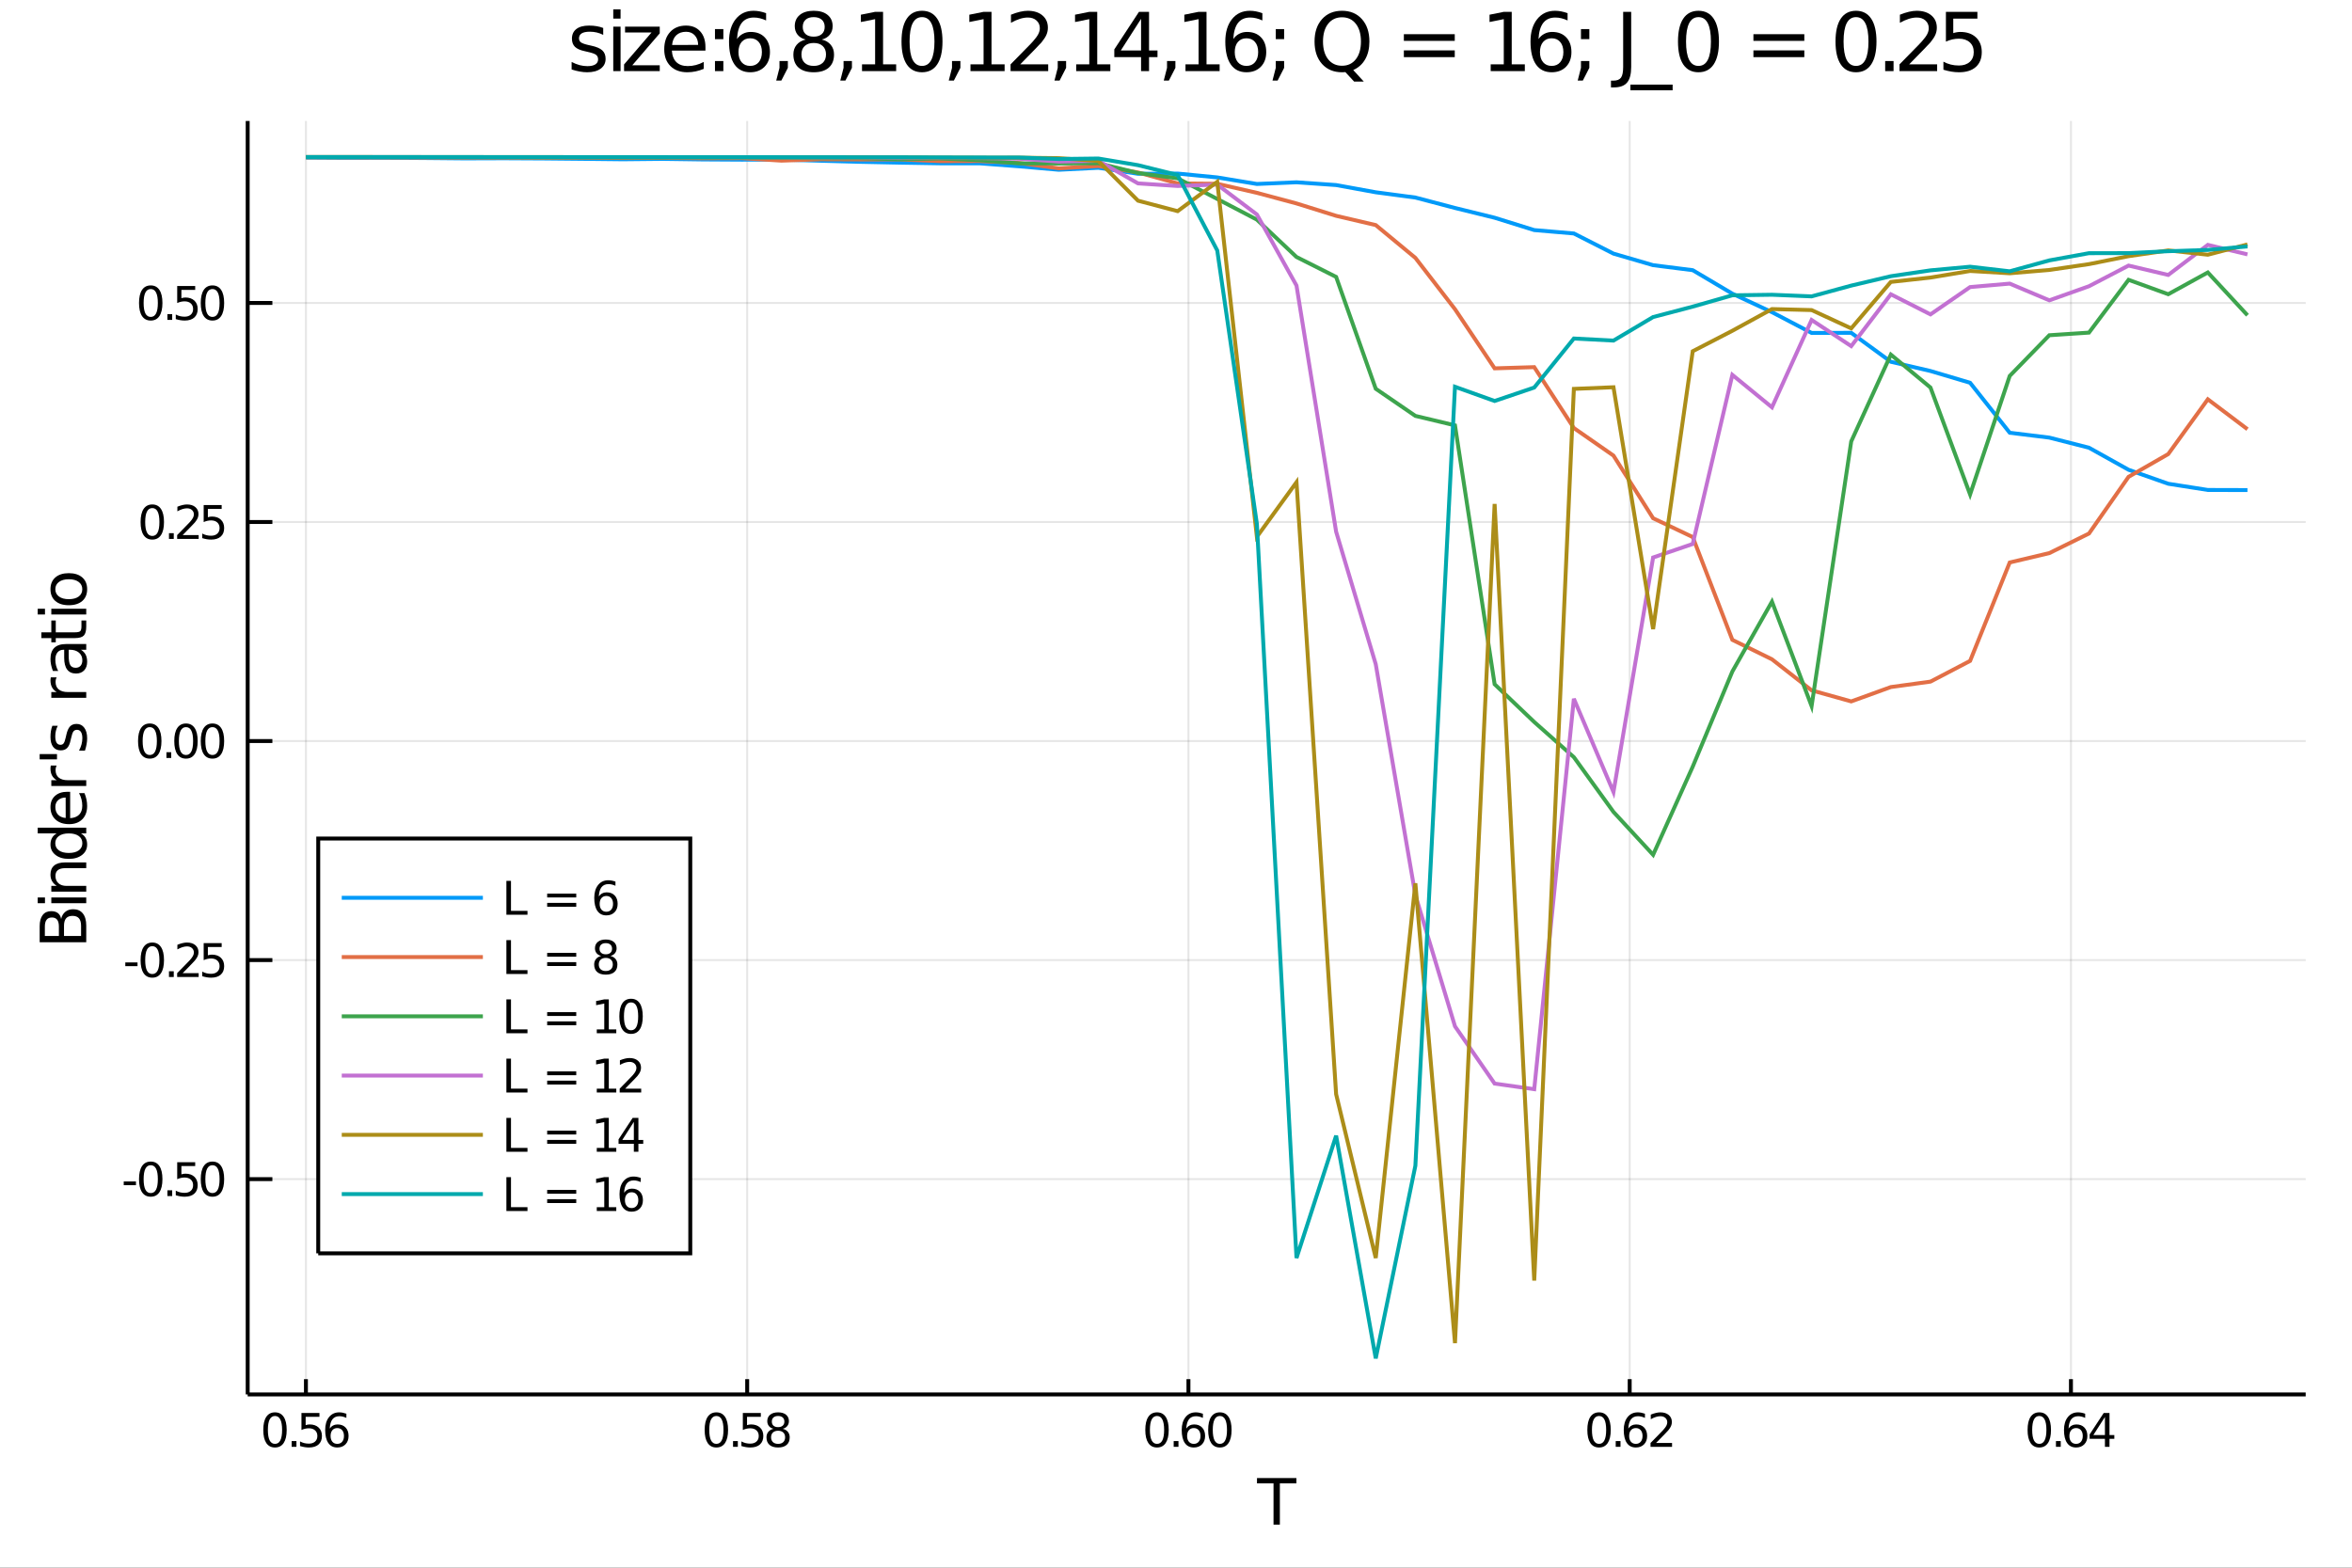 <?xml version="1.0" encoding="utf-8"?>
<svg xmlns="http://www.w3.org/2000/svg" xmlns:xlink="http://www.w3.org/1999/xlink" width="4800" height="3200" viewBox="0 0 19200 12800">
<rect x="0" y="0" width="19200" height="12800" fill="#333333" stroke="none"/>
<defs>
  <clipPath id="clip3000">
    <rect x="0" y="0" width="19200" height="12800"/>
  </clipPath>
</defs>
<path clip-path="url(#clip3000)" d="
M0 12800 L19200 12800 L19200 0 L0 0  Z
  " fill="#ffffff" fill-rule="evenodd" fill-opacity="1"/>
<defs>
  <clipPath id="clip3001">
    <rect x="3840" y="0" width="13441" height="12800"/>
  </clipPath>
</defs>
<path clip-path="url(#clip3000)" d="
M2021.89 11385.4 L18822 11385.4 L18822 987.777 L2021.89 987.777  Z
  " fill="#ffffff" fill-rule="evenodd" fill-opacity="1"/>
<defs>
  <clipPath id="clip3002">
    <rect x="2021" y="987" width="16801" height="10399"/>
  </clipPath>
</defs>
<polyline clip-path="url(#clip3002)" style="stroke:#000000; stroke-width:16; stroke-opacity:0.1; fill:none" points="
  2497.37,11385.4 2497.37,987.777 
  "/>
<polyline clip-path="url(#clip3002)" style="stroke:#000000; stroke-width:16; stroke-opacity:0.1; fill:none" points="
  6099.46,11385.4 6099.46,987.777 
  "/>
<polyline clip-path="url(#clip3002)" style="stroke:#000000; stroke-width:16; stroke-opacity:0.1; fill:none" points="
  9701.55,11385.4 9701.55,987.777 
  "/>
<polyline clip-path="url(#clip3002)" style="stroke:#000000; stroke-width:16; stroke-opacity:0.1; fill:none" points="
  13303.6,11385.4 13303.6,987.777 
  "/>
<polyline clip-path="url(#clip3002)" style="stroke:#000000; stroke-width:16; stroke-opacity:0.1; fill:none" points="
  16905.7,11385.4 16905.7,987.777 
  "/>
<polyline clip-path="url(#clip3002)" style="stroke:#000000; stroke-width:16; stroke-opacity:0.1; fill:none" points="
  2021.89,9627.41 18822,9627.41 
  "/>
<polyline clip-path="url(#clip3002)" style="stroke:#000000; stroke-width:16; stroke-opacity:0.1; fill:none" points="
  2021.89,7838.96 18822,7838.96 
  "/>
<polyline clip-path="url(#clip3002)" style="stroke:#000000; stroke-width:16; stroke-opacity:0.1; fill:none" points="
  2021.89,6050.52 18822,6050.52 
  "/>
<polyline clip-path="url(#clip3002)" style="stroke:#000000; stroke-width:16; stroke-opacity:0.1; fill:none" points="
  2021.89,4262.07 18822,4262.07 
  "/>
<polyline clip-path="url(#clip3002)" style="stroke:#000000; stroke-width:16; stroke-opacity:0.1; fill:none" points="
  2021.89,2473.63 18822,2473.63 
  "/>
<polyline clip-path="url(#clip3000)" style="stroke:#000000; stroke-width:32; stroke-opacity:1; fill:none" points="
  2021.89,11385.4 18822,11385.4 
  "/>
<polyline clip-path="url(#clip3000)" style="stroke:#000000; stroke-width:32; stroke-opacity:1; fill:none" points="
  2021.89,11385.4 2021.89,987.777 
  "/>
<polyline clip-path="url(#clip3000)" style="stroke:#000000; stroke-width:32; stroke-opacity:1; fill:none" points="
  2497.37,11385.4 2497.37,11260.7 
  "/>
<polyline clip-path="url(#clip3000)" style="stroke:#000000; stroke-width:32; stroke-opacity:1; fill:none" points="
  6099.46,11385.4 6099.46,11260.7 
  "/>
<polyline clip-path="url(#clip3000)" style="stroke:#000000; stroke-width:32; stroke-opacity:1; fill:none" points="
  9701.55,11385.4 9701.55,11260.7 
  "/>
<polyline clip-path="url(#clip3000)" style="stroke:#000000; stroke-width:32; stroke-opacity:1; fill:none" points="
  13303.6,11385.4 13303.6,11260.7 
  "/>
<polyline clip-path="url(#clip3000)" style="stroke:#000000; stroke-width:32; stroke-opacity:1; fill:none" points="
  16905.7,11385.4 16905.7,11260.7 
  "/>
<polyline clip-path="url(#clip3000)" style="stroke:#000000; stroke-width:32; stroke-opacity:1; fill:none" points="
  2021.89,9627.41 2223.49,9627.41 
  "/>
<polyline clip-path="url(#clip3000)" style="stroke:#000000; stroke-width:32; stroke-opacity:1; fill:none" points="
  2021.89,7838.96 2223.49,7838.96 
  "/>
<polyline clip-path="url(#clip3000)" style="stroke:#000000; stroke-width:32; stroke-opacity:1; fill:none" points="
  2021.89,6050.52 2223.49,6050.52 
  "/>
<polyline clip-path="url(#clip3000)" style="stroke:#000000; stroke-width:32; stroke-opacity:1; fill:none" points="
  2021.89,4262.07 2223.49,4262.07 
  "/>
<polyline clip-path="url(#clip3000)" style="stroke:#000000; stroke-width:32; stroke-opacity:1; fill:none" points="
  2021.89,2473.63 2223.49,2473.63 
  "/>
<path clip-path="url(#clip3000)" d="M 0 0 M2244.78 11561.4 Q2215.89 11561.4 2201.26 11589.9 Q2186.81 11618.2 2186.81 11675.3 Q2186.81 11732.1 2201.26 11760.6 Q2215.89 11789 2244.78 11789 Q2273.85 11789 2288.29 11760.6 Q2302.92 11732.1 2302.92 11675.3 Q2302.92 11618.2 2288.29 11589.9 Q2273.85 11561.4 2244.78 11561.4 M2244.78 11531.7 Q2291.26 11531.7 2315.7 11568.6 Q2340.33 11605.3 2340.33 11675.3 Q2340.33 11745.1 2315.7 11781.9 Q2291.26 11818.6 2244.78 11818.6 Q2198.3 11818.6 2173.67 11781.9 Q2149.22 11745.1 2149.22 11675.3 Q2149.22 11605.3 2173.67 11568.6 Q2198.3 11531.7 2244.78 11531.7 Z" fill="#000000" fill-rule="evenodd" fill-opacity="1" /><path clip-path="url(#clip3000)" d="M 0 0 M2380.89 11766.2 L2419.96 11766.2 L2419.96 11813.2 L2380.89 11813.2 L2380.89 11766.2 Z" fill="#000000" fill-rule="evenodd" fill-opacity="1" /><path clip-path="url(#clip3000)" d="M 0 0 M2460.89 11536.7 L2607.74 11536.7 L2607.74 11568.2 L2495.15 11568.2 L2495.15 11636 Q2503.29 11633.2 2511.44 11631.9 Q2519.59 11630.4 2527.74 11630.4 Q2574.03 11630.4 2601.07 11655.8 Q2628.11 11681.2 2628.11 11724.5 Q2628.11 11769.1 2600.33 11794 Q2572.55 11818.6 2522 11818.6 Q2504.59 11818.6 2486.44 11815.6 Q2468.48 11812.7 2449.22 11806.7 L2449.22 11769.1 Q2465.89 11778.2 2483.66 11782.7 Q2501.44 11787.1 2521.26 11787.1 Q2553.29 11787.1 2572 11770.3 Q2590.7 11753.4 2590.7 11724.5 Q2590.7 11695.6 2572 11678.8 Q2553.29 11661.9 2521.26 11661.9 Q2506.26 11661.9 2491.26 11665.3 Q2476.44 11668.6 2460.89 11675.6 L2460.89 11536.7 Z" fill="#000000" fill-rule="evenodd" fill-opacity="1" /><path clip-path="url(#clip3000)" d="M 0 0 M2753.29 11660.1 Q2728.11 11660.1 2713.29 11677.3 Q2698.66 11694.5 2698.66 11724.5 Q2698.66 11754.3 2713.29 11771.7 Q2728.11 11789 2753.29 11789 Q2778.48 11789 2793.11 11771.7 Q2807.92 11754.3 2807.92 11724.5 Q2807.92 11694.5 2793.11 11677.3 Q2778.48 11660.1 2753.29 11660.1 M2827.55 11542.8 L2827.55 11576.9 Q2813.48 11570.3 2799.03 11566.7 Q2784.77 11563.2 2770.7 11563.2 Q2733.66 11563.2 2714.03 11588.2 Q2694.59 11613.2 2691.81 11663.8 Q2702.74 11647.7 2719.22 11639.1 Q2735.7 11630.4 2755.51 11630.4 Q2797.18 11630.4 2821.25 11655.8 Q2845.51 11681 2845.51 11724.5 Q2845.51 11767.1 2820.33 11792.8 Q2795.14 11818.6 2753.29 11818.6 Q2705.33 11818.6 2679.96 11781.9 Q2654.59 11745.1 2654.59 11675.3 Q2654.59 11609.7 2685.7 11570.8 Q2716.81 11531.7 2769.22 11531.7 Q2783.29 11531.7 2797.55 11534.5 Q2812 11537.3 2827.55 11542.8 Z" fill="#000000" fill-rule="evenodd" fill-opacity="1" /><path clip-path="url(#clip3000)" d="M 0 0 M5847.89 11561.4 Q5819 11561.4 5804.37 11589.9 Q5789.92 11618.2 5789.92 11675.3 Q5789.92 11732.1 5804.37 11760.6 Q5819 11789 5847.89 11789 Q5876.96 11789 5891.41 11760.6 Q5906.03 11732.1 5906.03 11675.3 Q5906.03 11618.2 5891.41 11589.9 Q5876.96 11561.4 5847.89 11561.4 M5847.89 11531.7 Q5894.37 11531.7 5918.81 11568.6 Q5943.44 11605.3 5943.44 11675.3 Q5943.44 11745.1 5918.81 11781.9 Q5894.37 11818.6 5847.89 11818.6 Q5801.41 11818.6 5776.78 11781.9 Q5752.33 11745.1 5752.33 11675.3 Q5752.33 11605.3 5776.78 11568.6 Q5801.41 11531.7 5847.89 11531.7 Z" fill="#000000" fill-rule="evenodd" fill-opacity="1" /><path clip-path="url(#clip3000)" d="M 0 0 M5984 11766.2 L6023.07 11766.2 L6023.07 11813.2 L5984 11813.2 L5984 11766.2 Z" fill="#000000" fill-rule="evenodd" fill-opacity="1" /><path clip-path="url(#clip3000)" d="M 0 0 M6064 11536.7 L6210.85 11536.7 L6210.85 11568.2 L6098.26 11568.2 L6098.26 11636 Q6106.4 11633.2 6114.55 11631.9 Q6122.7 11630.4 6130.85 11630.4 Q6177.14 11630.4 6204.18 11655.8 Q6231.22 11681.2 6231.22 11724.5 Q6231.22 11769.1 6203.44 11794 Q6175.66 11818.6 6125.11 11818.6 Q6107.7 11818.6 6089.55 11815.6 Q6071.59 11812.7 6052.33 11806.7 L6052.33 11769.1 Q6069 11778.2 6086.77 11782.7 Q6104.55 11787.1 6124.37 11787.1 Q6156.4 11787.1 6175.11 11770.3 Q6193.81 11753.4 6193.81 11724.5 Q6193.81 11695.6 6175.11 11678.8 Q6156.4 11661.9 6124.37 11661.9 Q6109.37 11661.9 6094.37 11665.3 Q6079.55 11668.6 6064 11675.6 L6064 11536.7 Z" fill="#000000" fill-rule="evenodd" fill-opacity="1" /><path clip-path="url(#clip3000)" d="M 0 0 M6351.77 11681.9 Q6325.11 11681.9 6309.74 11696.2 Q6294.55 11710.4 6294.55 11735.4 Q6294.55 11760.4 6309.74 11774.7 Q6325.11 11789 6351.77 11789 Q6378.44 11789 6393.81 11774.7 Q6409.18 11760.3 6409.18 11735.4 Q6409.18 11710.4 6393.81 11696.2 Q6378.62 11681.9 6351.77 11681.9 M6314.37 11666 Q6290.29 11660.1 6276.77 11643.6 Q6263.44 11627.1 6263.44 11603.4 Q6263.44 11570.3 6286.96 11551 Q6310.66 11531.7 6351.77 11531.7 Q6393.07 11531.7 6416.59 11551 Q6440.11 11570.3 6440.11 11603.4 Q6440.11 11627.1 6426.59 11643.6 Q6413.25 11660.1 6389.37 11666 Q6416.4 11672.3 6431.4 11690.6 Q6446.59 11709 6446.59 11735.4 Q6446.59 11775.6 6421.96 11797.1 Q6397.51 11818.6 6351.77 11818.6 Q6306.03 11818.6 6281.4 11797.1 Q6256.96 11775.6 6256.96 11735.4 Q6256.96 11709 6272.14 11690.6 Q6287.33 11672.3 6314.37 11666 M6300.66 11606.9 Q6300.66 11628.4 6314 11640.4 Q6327.51 11652.5 6351.77 11652.5 Q6375.85 11652.5 6389.37 11640.4 Q6403.07 11628.4 6403.07 11606.9 Q6403.07 11585.4 6389.37 11573.4 Q6375.85 11561.4 6351.77 11561.4 Q6327.51 11561.4 6314 11573.4 Q6300.66 11585.4 6300.66 11606.9 Z" fill="#000000" fill-rule="evenodd" fill-opacity="1" /><path clip-path="url(#clip3000)" d="M 0 0 M9444.98 11561.4 Q9416.09 11561.4 9401.46 11589.9 Q9387.02 11618.2 9387.02 11675.3 Q9387.02 11732.1 9401.46 11760.6 Q9416.09 11789 9444.98 11789 Q9474.05 11789 9488.5 11760.6 Q9503.13 11732.1 9503.13 11675.3 Q9503.13 11618.2 9488.5 11589.9 Q9474.05 11561.4 9444.98 11561.4 M9444.98 11531.7 Q9491.46 11531.7 9515.9 11568.6 Q9540.53 11605.3 9540.53 11675.3 Q9540.53 11745.1 9515.9 11781.9 Q9491.46 11818.6 9444.98 11818.6 Q9398.5 11818.6 9373.87 11781.9 Q9349.42 11745.1 9349.42 11675.3 Q9349.42 11605.3 9373.87 11568.6 Q9398.5 11531.7 9444.98 11531.7 Z" fill="#000000" fill-rule="evenodd" fill-opacity="1" /><path clip-path="url(#clip3000)" d="M 0 0 M9581.09 11766.2 L9620.16 11766.2 L9620.16 11813.2 L9581.09 11813.2 L9581.09 11766.2 Z" fill="#000000" fill-rule="evenodd" fill-opacity="1" /><path clip-path="url(#clip3000)" d="M 0 0 M9745.35 11660.1 Q9720.16 11660.1 9705.35 11677.3 Q9690.72 11694.5 9690.72 11724.5 Q9690.72 11754.3 9705.35 11771.7 Q9720.16 11789 9745.35 11789 Q9770.53 11789 9785.16 11771.7 Q9799.98 11754.3 9799.98 11724.5 Q9799.98 11694.5 9785.16 11677.3 Q9770.53 11660.1 9745.35 11660.1 M9819.61 11542.8 L9819.61 11576.9 Q9805.53 11570.3 9791.09 11566.7 Q9776.83 11563.2 9762.75 11563.2 Q9725.72 11563.2 9706.09 11588.2 Q9686.64 11613.2 9683.87 11663.8 Q9694.79 11647.7 9711.27 11639.1 Q9727.75 11630.4 9747.57 11630.4 Q9789.24 11630.4 9813.31 11655.8 Q9837.57 11681 9837.57 11724.5 Q9837.57 11767.1 9812.38 11792.8 Q9787.2 11818.6 9745.35 11818.6 Q9697.38 11818.6 9672.01 11781.9 Q9646.64 11745.1 9646.64 11675.3 Q9646.64 11609.7 9677.75 11570.8 Q9708.87 11531.7 9761.27 11531.7 Q9775.35 11531.7 9789.61 11534.5 Q9804.05 11537.3 9819.61 11542.8 Z" fill="#000000" fill-rule="evenodd" fill-opacity="1" /><path clip-path="url(#clip3000)" d="M 0 0 M9958.12 11561.4 Q9929.24 11561.4 9914.61 11589.9 Q9900.16 11618.2 9900.16 11675.3 Q9900.16 11732.1 9914.61 11760.6 Q9929.24 11789 9958.12 11789 Q9987.2 11789 10001.6 11760.6 Q10016.3 11732.1 10016.3 11675.3 Q10016.3 11618.2 10001.6 11589.9 Q9987.2 11561.4 9958.12 11561.4 M9958.12 11531.7 Q10004.6 11531.7 10029 11568.6 Q10053.7 11605.3 10053.7 11675.3 Q10053.7 11745.1 10029 11781.9 Q10004.6 11818.6 9958.12 11818.6 Q9911.64 11818.6 9887.01 11781.9 Q9862.57 11745.1 9862.57 11675.3 Q9862.57 11605.3 9887.01 11568.6 Q9911.64 11531.7 9958.12 11531.7 Z" fill="#000000" fill-rule="evenodd" fill-opacity="1" /><path clip-path="url(#clip3000)" d="M 0 0 M13053.5 11561.4 Q13024.6 11561.4 13009.9 11589.9 Q12995.5 11618.2 12995.5 11675.3 Q12995.5 11732.1 13009.9 11760.6 Q13024.6 11789 13053.5 11789 Q13082.5 11789 13097 11760.6 Q13111.6 11732.1 13111.6 11675.3 Q13111.6 11618.2 13097 11589.9 Q13082.5 11561.4 13053.5 11561.4 M13053.5 11531.7 Q13099.9 11531.7 13124.4 11568.6 Q13149 11605.3 13149 11675.3 Q13149 11745.1 13124.4 11781.9 Q13099.9 11818.6 13053.5 11818.6 Q13007 11818.6 12982.3 11781.9 Q12957.9 11745.1 12957.9 11675.3 Q12957.9 11605.3 12982.3 11568.6 Q13007 11531.7 13053.5 11531.7 Z" fill="#000000" fill-rule="evenodd" fill-opacity="1" /><path clip-path="url(#clip3000)" d="M 0 0 M13189.6 11766.2 L13228.6 11766.2 L13228.6 11813.2 L13189.6 11813.2 L13189.6 11766.2 Z" fill="#000000" fill-rule="evenodd" fill-opacity="1" /><path clip-path="url(#clip3000)" d="M 0 0 M13353.8 11660.1 Q13328.6 11660.1 13313.8 11677.3 Q13299.2 11694.5 13299.2 11724.5 Q13299.2 11754.3 13313.8 11771.7 Q13328.6 11789 13353.8 11789 Q13379 11789 13393.6 11771.7 Q13408.5 11754.3 13408.5 11724.5 Q13408.5 11694.5 13393.6 11677.3 Q13379 11660.1 13353.8 11660.1 M13428.1 11542.8 L13428.1 11576.9 Q13414 11570.3 13399.6 11566.7 Q13385.3 11563.2 13371.2 11563.2 Q13334.2 11563.2 13314.6 11588.2 Q13295.1 11613.2 13292.3 11663.8 Q13303.3 11647.7 13319.8 11639.1 Q13336.2 11630.4 13356 11630.4 Q13397.7 11630.4 13421.8 11655.8 Q13446 11681 13446 11724.5 Q13446 11767.1 13420.9 11792.8 Q13395.7 11818.6 13353.8 11818.6 Q13305.9 11818.6 13280.5 11781.9 Q13255.1 11745.1 13255.1 11675.3 Q13255.1 11609.7 13286.2 11570.8 Q13317.3 11531.7 13369.8 11531.7 Q13383.8 11531.7 13398.1 11534.5 Q13412.5 11537.3 13428.1 11542.8 Z" fill="#000000" fill-rule="evenodd" fill-opacity="1" /><path clip-path="url(#clip3000)" d="M 0 0 M13518.8 11781.7 L13649.4 11781.7 L13649.4 11813.2 L13473.8 11813.2 L13473.8 11781.7 Q13495.1 11759.7 13531.8 11722.7 Q13568.6 11685.4 13578.1 11674.7 Q13596 11654.5 13603.1 11640.6 Q13610.3 11626.5 13610.3 11613 Q13610.3 11591 13594.8 11577.1 Q13579.4 11563.2 13554.6 11563.2 Q13537 11563.2 13517.3 11569.3 Q13497.9 11575.4 13475.7 11587.8 L13475.7 11550.1 Q13498.3 11541 13517.9 11536.4 Q13537.5 11531.7 13553.8 11531.7 Q13596.8 11531.7 13622.3 11553.2 Q13647.9 11574.7 13647.9 11610.6 Q13647.9 11627.7 13641.4 11643 Q13635.1 11658.2 13618.3 11679 Q13613.6 11684.3 13588.8 11710.1 Q13564 11735.6 13518.8 11781.7 Z" fill="#000000" fill-rule="evenodd" fill-opacity="1" /><path clip-path="url(#clip3000)" d="M 0 0 M16647.2 11561.4 Q16618.3 11561.4 16603.7 11589.9 Q16589.3 11618.2 16589.3 11675.3 Q16589.3 11732.1 16603.7 11760.6 Q16618.3 11789 16647.2 11789 Q16676.3 11789 16690.7 11760.6 Q16705.4 11732.1 16705.4 11675.3 Q16705.4 11618.2 16690.7 11589.9 Q16676.3 11561.4 16647.2 11561.4 M16647.2 11531.7 Q16693.7 11531.7 16718.1 11568.6 Q16742.8 11605.3 16742.8 11675.3 Q16742.8 11745.1 16718.1 11781.9 Q16693.7 11818.6 16647.2 11818.6 Q16600.7 11818.6 16576.1 11781.9 Q16551.7 11745.1 16551.7 11675.3 Q16551.7 11605.3 16576.1 11568.6 Q16600.7 11531.7 16647.2 11531.7 Z" fill="#000000" fill-rule="evenodd" fill-opacity="1" /><path clip-path="url(#clip3000)" d="M 0 0 M16783.3 11766.2 L16822.4 11766.2 L16822.4 11813.2 L16783.3 11813.2 L16783.3 11766.2 Z" fill="#000000" fill-rule="evenodd" fill-opacity="1" /><path clip-path="url(#clip3000)" d="M 0 0 M16947.6 11660.1 Q16922.4 11660.1 16907.6 11677.3 Q16893 11694.5 16893 11724.5 Q16893 11754.3 16907.6 11771.7 Q16922.4 11789 16947.6 11789 Q16972.8 11789 16987.4 11771.7 Q17002.2 11754.3 17002.2 11724.5 Q17002.2 11694.5 16987.4 11677.3 Q16972.8 11660.1 16947.6 11660.1 M17021.8 11542.8 L17021.8 11576.9 Q17007.8 11570.3 16993.3 11566.7 Q16979.1 11563.2 16965 11563.2 Q16928 11563.2 16908.3 11588.2 Q16888.9 11613.2 16886.1 11663.8 Q16897 11647.7 16913.5 11639.1 Q16930 11630.4 16949.8 11630.4 Q16991.5 11630.4 17015.5 11655.8 Q17039.8 11681 17039.8 11724.5 Q17039.8 11767.1 17014.6 11792.8 Q16989.4 11818.6 16947.6 11818.6 Q16899.6 11818.6 16874.3 11781.9 Q16848.9 11745.1 16848.9 11675.3 Q16848.9 11609.7 16880 11570.8 Q16911.1 11531.7 16963.5 11531.7 Q16977.6 11531.7 16991.8 11534.5 Q17006.3 11537.3 17021.8 11542.8 Z" fill="#000000" fill-rule="evenodd" fill-opacity="1" /><path clip-path="url(#clip3000)" d="M 0 0 M17183.1 11569.3 L17088.7 11716.9 L17183.1 11716.9 L17183.1 11569.3 M17173.3 11536.7 L17220.4 11536.7 L17220.4 11716.9 L17259.8 11716.9 L17259.8 11748 L17220.4 11748 L17220.4 11813.2 L17183.1 11813.2 L17183.1 11748 L17058.3 11748 L17058.3 11711.9 L17173.3 11536.7 Z" fill="#000000" fill-rule="evenodd" fill-opacity="1" /><path clip-path="url(#clip3000)" d="M 0 0 M1010.08 9646.57 L1109.9 9646.57 L1109.9 9676.94 L1010.08 9676.94 L1010.08 9646.57 Z" fill="#000000" fill-rule="evenodd" fill-opacity="1" /><path clip-path="url(#clip3000)" d="M 0 0 M1230.45 9513.8 Q1201.56 9513.8 1186.93 9542.32 Q1172.49 9570.65 1172.49 9627.69 Q1172.49 9684.54 1186.93 9713.06 Q1201.56 9741.39 1230.45 9741.39 Q1259.52 9741.39 1273.97 9713.06 Q1288.6 9684.54 1288.6 9627.69 Q1288.6 9570.65 1273.97 9542.32 Q1259.52 9513.8 1230.45 9513.8 M1230.45 9484.17 Q1276.93 9484.17 1301.38 9521.02 Q1326.01 9557.69 1326.01 9627.69 Q1326.01 9697.5 1301.38 9734.35 Q1276.93 9771.02 1230.45 9771.02 Q1183.97 9771.02 1159.34 9734.35 Q1134.9 9697.5 1134.9 9627.69 Q1134.9 9557.69 1159.34 9521.02 Q1183.97 9484.17 1230.45 9484.17 Z" fill="#000000" fill-rule="evenodd" fill-opacity="1" /><path clip-path="url(#clip3000)" d="M 0 0 M1366.56 9718.61 L1405.63 9718.61 L1405.63 9765.65 L1366.56 9765.65 L1366.56 9718.61 Z" fill="#000000" fill-rule="evenodd" fill-opacity="1" /><path clip-path="url(#clip3000)" d="M 0 0 M1446.56 9489.17 L1593.41 9489.17 L1593.41 9520.65 L1480.82 9520.65 L1480.82 9588.43 Q1488.97 9585.65 1497.12 9584.35 Q1505.26 9582.87 1513.41 9582.87 Q1559.71 9582.87 1586.74 9608.24 Q1613.78 9633.61 1613.78 9676.94 Q1613.78 9721.57 1586 9746.39 Q1558.23 9771.02 1507.67 9771.02 Q1490.26 9771.02 1472.12 9768.06 Q1454.15 9765.09 1434.89 9759.17 L1434.89 9721.57 Q1451.56 9730.65 1469.34 9735.09 Q1487.12 9739.54 1506.93 9739.54 Q1538.97 9739.54 1557.67 9722.69 Q1576.37 9705.83 1576.37 9676.94 Q1576.37 9648.06 1557.67 9631.2 Q1538.97 9614.35 1506.93 9614.35 Q1491.93 9614.35 1476.93 9617.69 Q1462.12 9621.02 1446.56 9628.06 L1446.56 9489.17 Z" fill="#000000" fill-rule="evenodd" fill-opacity="1" /><path clip-path="url(#clip3000)" d="M 0 0 M1734.34 9513.8 Q1705.45 9513.8 1690.82 9542.32 Q1676.37 9570.65 1676.37 9627.69 Q1676.37 9684.54 1690.82 9713.06 Q1705.45 9741.39 1734.34 9741.39 Q1763.41 9741.39 1777.85 9713.06 Q1792.48 9684.54 1792.48 9627.69 Q1792.48 9570.65 1777.85 9542.32 Q1763.41 9513.8 1734.34 9513.8 M1734.34 9484.17 Q1780.82 9484.17 1805.26 9521.02 Q1829.89 9557.69 1829.89 9627.69 Q1829.89 9697.5 1805.26 9734.35 Q1780.82 9771.02 1734.34 9771.02 Q1687.86 9771.02 1663.23 9734.35 Q1638.78 9697.5 1638.78 9627.69 Q1638.78 9557.69 1663.23 9521.02 Q1687.86 9484.17 1734.34 9484.17 Z" fill="#000000" fill-rule="evenodd" fill-opacity="1" /><path clip-path="url(#clip3000)" d="M 0 0 M1022.86 7858.13 L1122.67 7858.13 L1122.67 7888.5 L1022.86 7888.5 L1022.86 7858.13 Z" fill="#000000" fill-rule="evenodd" fill-opacity="1" /><path clip-path="url(#clip3000)" d="M 0 0 M1243.23 7725.35 Q1214.34 7725.35 1199.71 7753.87 Q1185.27 7782.2 1185.27 7839.24 Q1185.27 7896.09 1199.71 7924.61 Q1214.34 7952.94 1243.23 7952.94 Q1272.3 7952.94 1286.75 7924.61 Q1301.38 7896.09 1301.38 7839.24 Q1301.38 7782.2 1286.75 7753.87 Q1272.3 7725.35 1243.23 7725.35 M1243.23 7695.72 Q1289.71 7695.72 1314.15 7732.57 Q1338.78 7769.24 1338.78 7839.24 Q1338.78 7909.06 1314.15 7945.91 Q1289.71 7982.57 1243.23 7982.57 Q1196.75 7982.57 1172.12 7945.91 Q1147.67 7909.06 1147.67 7839.24 Q1147.67 7769.24 1172.12 7732.57 Q1196.75 7695.72 1243.23 7695.72 Z" fill="#000000" fill-rule="evenodd" fill-opacity="1" /><path clip-path="url(#clip3000)" d="M 0 0 M1379.34 7930.17 L1418.41 7930.17 L1418.41 7977.2 L1379.34 7977.2 L1379.34 7930.17 Z" fill="#000000" fill-rule="evenodd" fill-opacity="1" /><path clip-path="url(#clip3000)" d="M 0 0 M1491.19 7945.72 L1621.74 7945.72 L1621.74 7977.2 L1446.19 7977.2 L1446.19 7945.72 Q1467.49 7923.68 1504.15 7886.65 Q1541 7849.43 1550.45 7838.69 Q1568.41 7818.5 1575.45 7804.61 Q1582.67 7790.54 1582.67 7777.02 Q1582.67 7754.98 1567.12 7741.09 Q1551.75 7727.2 1526.93 7727.2 Q1509.34 7727.2 1489.71 7733.32 Q1470.26 7739.43 1448.04 7751.83 L1448.04 7714.06 Q1470.63 7704.98 1490.26 7700.35 Q1509.89 7695.72 1526.19 7695.72 Q1569.15 7695.72 1594.71 7717.2 Q1620.26 7738.69 1620.26 7774.61 Q1620.26 7791.65 1613.78 7807.02 Q1607.49 7822.2 1590.63 7842.94 Q1586 7848.31 1561.19 7874.06 Q1536.37 7899.61 1491.19 7945.72 Z" fill="#000000" fill-rule="evenodd" fill-opacity="1" /><path clip-path="url(#clip3000)" d="M 0 0 M1662.67 7700.72 L1809.52 7700.72 L1809.52 7732.2 L1696.93 7732.2 L1696.93 7799.98 Q1705.08 7797.2 1713.23 7795.91 Q1721.37 7794.43 1729.52 7794.43 Q1775.82 7794.43 1802.85 7819.8 Q1829.89 7845.17 1829.89 7888.5 Q1829.89 7933.13 1802.11 7957.94 Q1774.34 7982.57 1723.78 7982.57 Q1706.37 7982.57 1688.23 7979.61 Q1670.26 7976.65 1651 7970.72 L1651 7933.13 Q1667.67 7942.2 1685.45 7946.65 Q1703.23 7951.09 1723.04 7951.09 Q1755.08 7951.09 1773.78 7934.24 Q1792.48 7917.39 1792.48 7888.5 Q1792.48 7859.61 1773.78 7842.76 Q1755.08 7825.91 1723.04 7825.91 Q1708.04 7825.91 1693.04 7829.24 Q1678.23 7832.57 1662.67 7839.61 L1662.67 7700.72 Z" fill="#000000" fill-rule="evenodd" fill-opacity="1" /><path clip-path="url(#clip3000)" d="M 0 0 M1222.49 5936.91 Q1193.6 5936.91 1178.97 5965.43 Q1164.52 5993.76 1164.52 6050.8 Q1164.52 6107.65 1178.97 6136.17 Q1193.6 6164.5 1222.49 6164.5 Q1251.56 6164.5 1266.01 6136.17 Q1280.64 6107.65 1280.64 6050.8 Q1280.64 5993.76 1266.01 5965.43 Q1251.56 5936.91 1222.49 5936.91 M1222.49 5907.28 Q1268.97 5907.28 1293.41 5944.13 Q1318.04 5980.8 1318.04 6050.8 Q1318.04 6120.61 1293.41 6157.46 Q1268.97 6194.13 1222.49 6194.13 Q1176.01 6194.13 1151.38 6157.46 Q1126.93 6120.61 1126.93 6050.8 Q1126.93 5980.8 1151.38 5944.13 Q1176.01 5907.28 1222.49 5907.28 Z" fill="#000000" fill-rule="evenodd" fill-opacity="1" /><path clip-path="url(#clip3000)" d="M 0 0 M1358.6 6141.72 L1397.67 6141.72 L1397.67 6188.76 L1358.6 6188.76 L1358.6 6141.72 Z" fill="#000000" fill-rule="evenodd" fill-opacity="1" /><path clip-path="url(#clip3000)" d="M 0 0 M1518.23 5936.91 Q1489.34 5936.91 1474.71 5965.43 Q1460.26 5993.76 1460.26 6050.8 Q1460.26 6107.65 1474.71 6136.17 Q1489.34 6164.5 1518.23 6164.5 Q1547.3 6164.5 1561.74 6136.17 Q1576.37 6107.65 1576.37 6050.8 Q1576.37 5993.76 1561.74 5965.43 Q1547.3 5936.91 1518.23 5936.91 M1518.23 5907.28 Q1564.71 5907.28 1589.15 5944.13 Q1613.78 5980.8 1613.78 6050.8 Q1613.78 6120.61 1589.15 6157.46 Q1564.71 6194.13 1518.23 6194.13 Q1471.75 6194.13 1447.12 6157.46 Q1422.67 6120.61 1422.67 6050.8 Q1422.67 5980.8 1447.12 5944.13 Q1471.75 5907.28 1518.23 5907.28 Z" fill="#000000" fill-rule="evenodd" fill-opacity="1" /><path clip-path="url(#clip3000)" d="M 0 0 M1734.34 5936.91 Q1705.45 5936.91 1690.82 5965.43 Q1676.37 5993.76 1676.37 6050.8 Q1676.37 6107.65 1690.82 6136.17 Q1705.45 6164.5 1734.34 6164.5 Q1763.41 6164.5 1777.85 6136.17 Q1792.48 6107.65 1792.48 6050.8 Q1792.48 5993.76 1777.85 5965.43 Q1763.41 5936.91 1734.34 5936.91 M1734.34 5907.28 Q1780.82 5907.28 1805.26 5944.13 Q1829.89 5980.8 1829.89 6050.8 Q1829.89 6120.61 1805.26 6157.46 Q1780.82 6194.13 1734.34 6194.13 Q1687.86 6194.13 1663.23 6157.46 Q1638.78 6120.61 1638.78 6050.8 Q1638.78 5980.8 1663.23 5944.13 Q1687.86 5907.28 1734.34 5907.28 Z" fill="#000000" fill-rule="evenodd" fill-opacity="1" /><path clip-path="url(#clip3000)" d="M 0 0 M1243.23 4148.46 Q1214.34 4148.46 1199.71 4176.98 Q1185.27 4205.31 1185.27 4262.35 Q1185.27 4319.2 1199.71 4347.72 Q1214.34 4376.05 1243.23 4376.05 Q1272.3 4376.05 1286.75 4347.72 Q1301.38 4319.2 1301.38 4262.35 Q1301.38 4205.31 1286.75 4176.98 Q1272.3 4148.46 1243.23 4148.46 M1243.23 4118.83 Q1289.71 4118.83 1314.15 4155.68 Q1338.78 4192.35 1338.78 4262.35 Q1338.78 4332.16 1314.15 4369.02 Q1289.71 4405.68 1243.23 4405.68 Q1196.75 4405.68 1172.12 4369.02 Q1147.67 4332.16 1147.67 4262.35 Q1147.67 4192.35 1172.12 4155.68 Q1196.75 4118.83 1243.23 4118.83 Z" fill="#000000" fill-rule="evenodd" fill-opacity="1" /><path clip-path="url(#clip3000)" d="M 0 0 M1379.34 4353.28 L1418.41 4353.28 L1418.41 4400.31 L1379.34 4400.31 L1379.34 4353.28 Z" fill="#000000" fill-rule="evenodd" fill-opacity="1" /><path clip-path="url(#clip3000)" d="M 0 0 M1491.19 4368.83 L1621.74 4368.83 L1621.74 4400.31 L1446.19 4400.31 L1446.19 4368.83 Q1467.49 4346.79 1504.15 4309.76 Q1541 4272.54 1550.45 4261.79 Q1568.41 4241.61 1575.45 4227.72 Q1582.67 4213.65 1582.67 4200.13 Q1582.67 4178.09 1567.12 4164.2 Q1551.75 4150.31 1526.93 4150.31 Q1509.34 4150.31 1489.71 4156.43 Q1470.26 4162.54 1448.04 4174.94 L1448.04 4137.17 Q1470.63 4128.09 1490.26 4123.46 Q1509.89 4118.83 1526.19 4118.83 Q1569.15 4118.83 1594.71 4140.31 Q1620.26 4161.8 1620.26 4197.72 Q1620.26 4214.76 1613.78 4230.13 Q1607.49 4245.31 1590.63 4266.05 Q1586 4271.42 1561.19 4297.17 Q1536.37 4322.72 1491.19 4368.83 Z" fill="#000000" fill-rule="evenodd" fill-opacity="1" /><path clip-path="url(#clip3000)" d="M 0 0 M1662.67 4123.83 L1809.52 4123.83 L1809.52 4155.31 L1696.93 4155.31 L1696.93 4223.09 Q1705.08 4220.31 1713.23 4219.02 Q1721.37 4217.54 1729.52 4217.54 Q1775.82 4217.54 1802.85 4242.91 Q1829.89 4268.28 1829.89 4311.61 Q1829.89 4356.24 1802.11 4381.05 Q1774.34 4405.68 1723.78 4405.68 Q1706.37 4405.68 1688.23 4402.72 Q1670.26 4399.76 1651 4393.83 L1651 4356.24 Q1667.67 4365.31 1685.45 4369.76 Q1703.23 4374.2 1723.04 4374.2 Q1755.08 4374.2 1773.78 4357.35 Q1792.48 4340.5 1792.48 4311.61 Q1792.48 4282.72 1773.78 4265.87 Q1755.08 4249.02 1723.04 4249.02 Q1708.04 4249.02 1693.04 4252.35 Q1678.23 4255.68 1662.67 4262.72 L1662.67 4123.83 Z" fill="#000000" fill-rule="evenodd" fill-opacity="1" /><path clip-path="url(#clip3000)" d="M 0 0 M1230.45 2360.02 Q1201.56 2360.02 1186.93 2388.54 Q1172.49 2416.87 1172.49 2473.91 Q1172.49 2530.76 1186.93 2559.28 Q1201.56 2587.61 1230.45 2587.61 Q1259.52 2587.61 1273.97 2559.28 Q1288.6 2530.76 1288.6 2473.91 Q1288.6 2416.87 1273.97 2388.54 Q1259.52 2360.02 1230.45 2360.02 M1230.45 2330.39 Q1276.93 2330.39 1301.38 2367.24 Q1326.01 2403.91 1326.01 2473.91 Q1326.01 2543.72 1301.38 2580.57 Q1276.93 2617.24 1230.45 2617.24 Q1183.97 2617.24 1159.34 2580.57 Q1134.9 2543.72 1134.9 2473.91 Q1134.9 2403.91 1159.34 2367.24 Q1183.97 2330.39 1230.45 2330.39 Z" fill="#000000" fill-rule="evenodd" fill-opacity="1" /><path clip-path="url(#clip3000)" d="M 0 0 M1366.56 2564.83 L1405.63 2564.83 L1405.63 2611.87 L1366.56 2611.87 L1366.56 2564.83 Z" fill="#000000" fill-rule="evenodd" fill-opacity="1" /><path clip-path="url(#clip3000)" d="M 0 0 M1446.56 2335.39 L1593.41 2335.39 L1593.41 2366.87 L1480.82 2366.87 L1480.82 2434.65 Q1488.97 2431.87 1497.12 2430.57 Q1505.26 2429.09 1513.41 2429.09 Q1559.71 2429.09 1586.74 2454.46 Q1613.78 2479.83 1613.78 2523.16 Q1613.78 2567.79 1586 2592.61 Q1558.23 2617.24 1507.67 2617.24 Q1490.26 2617.24 1472.12 2614.27 Q1454.15 2611.31 1434.89 2605.39 L1434.89 2567.79 Q1451.56 2576.87 1469.34 2581.31 Q1487.12 2585.76 1506.93 2585.76 Q1538.97 2585.76 1557.67 2568.9 Q1576.37 2552.05 1576.37 2523.16 Q1576.37 2494.28 1557.67 2477.42 Q1538.97 2460.57 1506.93 2460.57 Q1491.93 2460.57 1476.93 2463.91 Q1462.12 2467.24 1446.56 2474.28 L1446.56 2335.39 Z" fill="#000000" fill-rule="evenodd" fill-opacity="1" /><path clip-path="url(#clip3000)" d="M 0 0 M1734.34 2360.02 Q1705.45 2360.02 1690.82 2388.54 Q1676.37 2416.87 1676.37 2473.91 Q1676.37 2530.76 1690.82 2559.28 Q1705.45 2587.61 1734.34 2587.61 Q1763.41 2587.61 1777.85 2559.28 Q1792.48 2530.76 1792.48 2473.91 Q1792.48 2416.87 1777.85 2388.54 Q1763.41 2360.02 1734.34 2360.02 M1734.34 2330.39 Q1780.82 2330.39 1805.26 2367.24 Q1829.89 2403.91 1829.89 2473.91 Q1829.89 2543.72 1805.26 2580.57 Q1780.82 2617.24 1734.34 2617.24 Q1687.86 2617.24 1663.23 2580.57 Q1638.78 2543.72 1638.78 2473.91 Q1638.78 2403.91 1663.23 2367.24 Q1687.86 2330.39 1734.34 2330.39 Z" fill="#000000" fill-rule="evenodd" fill-opacity="1" /><path clip-path="url(#clip3000)" d="M 0 0 M4924.24 228.341 L4924.24 284.73 Q4898.97 271.767 4871.74 265.286 Q4844.52 258.804 4815.36 258.804 Q4770.96 258.804 4748.6 272.415 Q4726.56 286.026 4726.56 313.248 Q4726.56 333.989 4742.44 345.98 Q4758.32 357.646 4806.28 368.341 L4826.7 372.878 Q4890.22 386.489 4916.79 411.442 Q4943.69 436.072 4943.69 480.47 Q4943.69 531.025 4903.5 560.516 Q4863.64 590.006 4793.64 590.006 Q4764.48 590.006 4732.72 584.173 Q4701.28 578.664 4666.28 567.321 L4666.28 505.747 Q4699.34 522.923 4731.42 531.673 Q4763.5 540.099 4794.94 540.099 Q4837.07 540.099 4859.75 525.84 Q4882.44 511.257 4882.44 485.007 Q4882.44 460.701 4865.91 447.738 Q4849.71 434.775 4794.29 422.785 L4773.55 417.924 Q4718.13 406.257 4693.5 382.276 Q4668.88 357.97 4668.88 315.841 Q4668.88 264.637 4705.17 236.767 Q4741.47 208.897 4808.23 208.897 Q4841.28 208.897 4870.45 213.758 Q4899.61 218.619 4924.24 228.341 Z" fill="#000000" fill-rule="evenodd" fill-opacity="1" /><path clip-path="url(#clip3000)" d="M 0 0 M5006.23 217.647 L5065.86 217.647 L5065.86 580.608 L5006.23 580.608 L5006.23 217.647 M5006.23 76.351 L5065.86 76.351 L5065.86 151.86 L5006.23 151.86 L5006.23 76.351 Z" fill="#000000" fill-rule="evenodd" fill-opacity="1" /><path clip-path="url(#clip3000)" d="M 0 0 M5102.48 217.647 L5385.72 217.647 L5385.72 272.091 L5161.47 532.969 L5385.72 532.969 L5385.72 580.608 L5094.38 580.608 L5094.38 526.164 L5318.64 265.286 L5102.48 265.286 L5102.48 217.647 Z" fill="#000000" fill-rule="evenodd" fill-opacity="1" /><path clip-path="url(#clip3000)" d="M 0 0 M5758.73 384.22 L5758.73 413.387 L5484.57 413.387 Q5488.45 474.96 5521.51 507.368 Q5554.89 539.451 5614.19 539.451 Q5648.55 539.451 5680.63 531.025 Q5713.04 522.599 5744.8 505.747 L5744.8 562.136 Q5712.71 575.747 5679.01 582.877 Q5645.31 590.006 5610.63 590.006 Q5523.78 590.006 5472.9 539.451 Q5422.34 488.896 5422.34 402.692 Q5422.34 313.572 5470.31 261.397 Q5518.59 208.897 5600.26 208.897 Q5673.5 208.897 5715.95 256.212 Q5758.73 303.202 5758.73 384.22 M5699.1 366.72 Q5698.45 317.785 5671.56 288.619 Q5644.98 259.452 5600.91 259.452 Q5551 259.452 5520.86 287.647 Q5491.05 315.841 5486.51 367.044 L5699.1 366.72 Z" fill="#000000" fill-rule="evenodd" fill-opacity="1" /><path clip-path="url(#clip3000)" d="M 0 0 M5836.51 498.294 L5904.89 498.294 L5904.89 580.608 L5836.51 580.608 L5836.51 498.294 M5836.51 237.415 L5904.89 237.415 L5904.89 319.73 L5836.51 319.73 L5836.51 237.415 Z" fill="#000000" fill-rule="evenodd" fill-opacity="1" /><path clip-path="url(#clip3000)" d="M 0 0 M6123.96 312.6 Q6079.89 312.6 6053.96 342.739 Q6028.36 372.878 6028.36 425.377 Q6028.36 477.553 6053.96 508.016 Q6079.89 538.155 6123.96 538.155 Q6168.03 538.155 6193.64 508.016 Q6219.56 477.553 6219.56 425.377 Q6219.56 372.878 6193.64 342.739 Q6168.03 312.6 6123.96 312.6 M6253.91 107.462 L6253.91 167.092 Q6229.28 155.425 6204.01 149.268 Q6179.05 143.11 6154.42 143.11 Q6089.61 143.11 6055.26 186.86 Q6021.23 230.61 6016.37 319.082 Q6035.49 290.887 6064.33 275.98 Q6093.17 260.749 6127.85 260.749 Q6200.77 260.749 6242.89 305.147 Q6285.35 349.22 6285.35 425.377 Q6285.35 499.914 6241.27 544.96 Q6197.2 590.006 6123.96 590.006 Q6040.03 590.006 5995.63 525.84 Q5951.23 461.349 5951.23 339.174 Q5951.23 224.453 6005.67 156.397 Q6060.12 88.018 6151.83 88.018 Q6176.46 88.018 6201.41 92.879 Q6226.69 97.74 6253.91 107.462 Z" fill="#000000" fill-rule="evenodd" fill-opacity="1" /><path clip-path="url(#clip3000)" d="M 0 0 M6363.13 498.294 L6431.5 498.294 L6431.5 554.034 L6378.36 657.737 L6336.55 657.737 L6363.13 554.034 L6363.13 498.294 Z" fill="#000000" fill-rule="evenodd" fill-opacity="1" /><path clip-path="url(#clip3000)" d="M 0 0 M6642.48 350.841 Q6595.81 350.841 6568.91 375.794 Q6542.34 400.748 6542.34 444.498 Q6542.34 488.247 6568.91 513.201 Q6595.81 538.155 6642.48 538.155 Q6689.14 538.155 6716.04 513.201 Q6742.94 487.923 6742.94 444.498 Q6742.94 400.748 6716.04 375.794 Q6689.47 350.841 6642.48 350.841 M6577.01 322.97 Q6534.88 312.6 6511.23 283.758 Q6487.89 254.915 6487.89 213.434 Q6487.89 155.425 6529.05 121.722 Q6570.53 88.018 6642.48 88.018 Q6714.74 88.018 6755.9 121.722 Q6797.06 155.425 6797.06 213.434 Q6797.06 254.915 6773.4 283.758 Q6750.07 312.6 6708.26 322.97 Q6755.58 333.989 6781.83 366.072 Q6808.4 398.155 6808.4 444.498 Q6808.4 514.821 6765.3 552.414 Q6722.52 590.006 6642.48 590.006 Q6562.43 590.006 6519.33 552.414 Q6476.55 514.821 6476.55 444.498 Q6476.55 398.155 6503.12 366.072 Q6529.7 333.989 6577.01 322.97 M6553.03 219.591 Q6553.03 257.184 6576.37 278.249 Q6600.02 299.313 6642.48 299.313 Q6684.61 299.313 6708.26 278.249 Q6732.24 257.184 6732.24 219.591 Q6732.24 181.999 6708.26 160.934 Q6684.61 139.87 6642.48 139.87 Q6600.02 139.87 6576.37 160.934 Q6553.03 181.999 6553.03 219.591 Z" fill="#000000" fill-rule="evenodd" fill-opacity="1" /><path clip-path="url(#clip3000)" d="M 0 0 M6886.18 498.294 L6954.56 498.294 L6954.56 554.034 L6901.41 657.737 L6859.6 657.737 L6886.18 554.034 L6886.18 498.294 Z" fill="#000000" fill-rule="evenodd" fill-opacity="1" /><path clip-path="url(#clip3000)" d="M 0 0 M7036.87 525.516 L7143.82 525.516 L7143.82 156.397 L7027.47 179.731 L7027.47 120.101 L7143.17 96.768 L7208.63 96.768 L7208.63 525.516 L7315.57 525.516 L7315.57 580.608 L7036.87 580.608 L7036.87 525.516 Z" fill="#000000" fill-rule="evenodd" fill-opacity="1" /><path clip-path="url(#clip3000)" d="M 0 0 M7526.55 139.87 Q7475.99 139.87 7450.39 189.777 Q7425.11 239.36 7425.11 339.174 Q7425.11 438.664 7450.39 488.571 Q7475.99 538.155 7526.55 538.155 Q7577.42 538.155 7602.7 488.571 Q7628.3 438.664 7628.3 339.174 Q7628.3 239.36 7602.7 189.777 Q7577.42 139.87 7526.55 139.87 M7526.55 88.018 Q7607.89 88.018 7650.66 152.508 Q7693.77 216.675 7693.77 339.174 Q7693.77 461.349 7650.66 525.84 Q7607.89 590.006 7526.55 590.006 Q7445.2 590.006 7402.1 525.84 Q7359.32 461.349 7359.32 339.174 Q7359.32 216.675 7402.1 152.508 Q7445.2 88.018 7526.55 88.018 Z" fill="#000000" fill-rule="evenodd" fill-opacity="1" /><path clip-path="url(#clip3000)" d="M 0 0 M7771.54 498.294 L7839.92 498.294 L7839.92 554.034 L7786.78 657.737 L7744.97 657.737 L7771.54 554.034 L7771.54 498.294 Z" fill="#000000" fill-rule="evenodd" fill-opacity="1" /><path clip-path="url(#clip3000)" d="M 0 0 M7922.24 525.516 L8029.18 525.516 L8029.18 156.397 L7912.84 179.731 L7912.84 120.101 L8028.53 96.768 L8094 96.768 L8094 525.516 L8200.94 525.516 L8200.94 580.608 L7922.24 580.608 L7922.24 525.516 Z" fill="#000000" fill-rule="evenodd" fill-opacity="1" /><path clip-path="url(#clip3000)" d="M 0 0 M8328.3 525.516 L8556.77 525.516 L8556.77 580.608 L8249.55 580.608 L8249.55 525.516 Q8286.82 486.951 8350.99 422.137 Q8415.48 356.998 8432 338.202 Q8463.44 302.878 8475.75 278.573 Q8488.39 253.943 8488.39 230.286 Q8488.39 191.721 8461.17 167.416 Q8434.27 143.11 8390.85 143.11 Q8360.06 143.11 8325.71 153.805 Q8291.68 164.499 8252.79 186.212 L8252.79 120.101 Q8292.33 104.222 8326.68 96.12 Q8361.03 88.018 8389.55 88.018 Q8464.73 88.018 8509.46 125.61 Q8554.18 163.203 8554.18 226.073 Q8554.18 255.888 8542.84 282.786 Q8531.82 309.359 8502.33 345.656 Q8494.23 355.054 8450.8 400.1 Q8407.37 444.822 8328.3 525.516 Z" fill="#000000" fill-rule="evenodd" fill-opacity="1" /><path clip-path="url(#clip3000)" d="M 0 0 M8634.55 498.294 L8702.93 498.294 L8702.93 554.034 L8649.78 657.737 L8607.97 657.737 L8634.55 554.034 L8634.55 498.294 Z" fill="#000000" fill-rule="evenodd" fill-opacity="1" /><path clip-path="url(#clip3000)" d="M 0 0 M8785.24 525.516 L8892.19 525.516 L8892.19 156.397 L8775.84 179.731 L8775.84 120.101 L8891.54 96.768 L8957 96.768 L8957 525.516 L9063.94 525.516 L9063.94 580.608 L8785.24 580.608 L8785.24 525.516 Z" fill="#000000" fill-rule="evenodd" fill-opacity="1" /><path clip-path="url(#clip3000)" d="M 0 0 M9314.78 153.805 L9149.5 412.09 L9314.78 412.09 L9314.78 153.805 M9297.6 96.768 L9379.91 96.768 L9379.91 412.09 L9448.94 412.09 L9448.94 466.535 L9379.91 466.535 L9379.91 580.608 L9314.78 580.608 L9314.78 466.535 L9096.35 466.535 L9096.35 403.34 L9297.6 96.768 Z" fill="#000000" fill-rule="evenodd" fill-opacity="1" /><path clip-path="url(#clip3000)" d="M 0 0 M9526.72 498.294 L9595.1 498.294 L9595.1 554.034 L9541.95 657.737 L9500.15 657.737 L9526.72 554.034 L9526.72 498.294 Z" fill="#000000" fill-rule="evenodd" fill-opacity="1" /><path clip-path="url(#clip3000)" d="M 0 0 M9677.41 525.516 L9784.36 525.516 L9784.36 156.397 L9668.02 179.731 L9668.02 120.101 L9783.71 96.768 L9849.17 96.768 L9849.17 525.516 L9956.12 525.516 L9956.12 580.608 L9677.41 580.608 L9677.41 525.516 Z" fill="#000000" fill-rule="evenodd" fill-opacity="1" /><path clip-path="url(#clip3000)" d="M 0 0 M10175.2 312.6 Q10131.1 312.6 10105.2 342.739 Q10079.6 372.878 10079.6 425.377 Q10079.6 477.553 10105.2 508.016 Q10131.1 538.155 10175.2 538.155 Q10219.3 538.155 10244.9 508.016 Q10270.8 477.553 10270.8 425.377 Q10270.8 372.878 10244.9 342.739 Q10219.3 312.6 10175.2 312.6 M10305.1 107.462 L10305.1 167.092 Q10280.5 155.425 10255.2 149.268 Q10230.3 143.11 10205.7 143.11 Q10140.8 143.11 10106.5 186.86 Q10072.5 230.61 10067.6 319.082 Q10086.7 290.887 10115.6 275.98 Q10144.4 260.749 10179.1 260.749 Q10252 260.749 10294.1 305.147 Q10336.6 349.22 10336.6 425.377 Q10336.6 499.914 10292.5 544.96 Q10248.4 590.006 10175.2 590.006 Q10091.3 590.006 10046.9 525.84 Q10002.5 461.349 10002.5 339.174 Q10002.5 224.453 10056.9 156.397 Q10111.3 88.018 10203.1 88.018 Q10227.7 88.018 10252.6 92.879 Q10277.9 97.74 10305.1 107.462 Z" fill="#000000" fill-rule="evenodd" fill-opacity="1" /><path clip-path="url(#clip3000)" d="M 0 0 M10414.4 237.415 L10482.7 237.415 L10482.7 319.73 L10414.4 319.73 L10414.4 237.415 M10414.4 498.294 L10482.7 498.294 L10482.7 554.034 L10429.6 657.737 L10387.8 657.737 L10414.4 554.034 L10414.4 498.294 Z" fill="#000000" fill-rule="evenodd" fill-opacity="1" /><path clip-path="url(#clip3000)" d="M 0 0 M10955.2 141.166 Q10883.9 141.166 10841.8 194.314 Q10800 247.462 10800 339.174 Q10800 430.563 10841.8 483.71 Q10883.9 536.858 10955.2 536.858 Q11026.5 536.858 11068 483.71 Q11109.8 430.563 11109.8 339.174 Q11109.8 247.462 11068 194.314 Q11026.5 141.166 10955.2 141.166 M11046.9 571.858 L11133.1 666.163 L11054.1 666.163 L10982.5 588.71 Q10971.8 589.358 10965.9 589.682 Q10960.4 590.006 10955.2 590.006 Q10853.1 590.006 10791.9 521.951 Q10731 453.572 10731 339.174 Q10731 224.453 10791.9 156.397 Q10853.1 88.018 10955.2 88.018 Q11057 88.018 11117.9 156.397 Q11178.8 224.453 11178.8 339.174 Q11178.8 423.433 11144.8 483.386 Q11111.1 543.34 11046.9 571.858 Z" fill="#000000" fill-rule="evenodd" fill-opacity="1" /><path clip-path="url(#clip3000)" d="M 0 0 M11460.1 279.221 L11875.6 279.221 L11875.6 333.665 L11460.1 333.665 L11460.1 279.221 M11460.1 411.442 L11875.6 411.442 L11875.6 466.535 L11460.1 466.535 L11460.1 411.442 Z" fill="#000000" fill-rule="evenodd" fill-opacity="1" /><path clip-path="url(#clip3000)" d="M 0 0 M12168.9 525.516 L12275.8 525.516 L12275.8 156.397 L12159.5 179.731 L12159.5 120.101 L12275.2 96.768 L12340.6 96.768 L12340.6 525.516 L12447.6 525.516 L12447.6 580.608 L12168.9 580.608 L12168.9 525.516 Z" fill="#000000" fill-rule="evenodd" fill-opacity="1" /><path clip-path="url(#clip3000)" d="M 0 0 M12666.7 312.6 Q12622.6 312.6 12596.7 342.739 Q12571.1 372.878 12571.1 425.377 Q12571.1 477.553 12596.7 508.016 Q12622.6 538.155 12666.7 538.155 Q12710.7 538.155 12736.3 508.016 Q12762.3 477.553 12762.3 425.377 Q12762.3 372.878 12736.3 342.739 Q12710.7 312.6 12666.7 312.6 M12796.6 107.462 L12796.6 167.092 Q12772 155.425 12746.7 149.268 Q12721.7 143.11 12697.1 143.11 Q12632.3 143.11 12598 186.86 Q12563.9 230.61 12559.1 319.082 Q12578.2 290.887 12607 275.98 Q12635.9 260.749 12670.5 260.749 Q12743.5 260.749 12785.6 305.147 Q12828 349.22 12828 425.377 Q12828 499.914 12784 544.96 Q12739.9 590.006 12666.7 590.006 Q12582.7 590.006 12538.3 525.84 Q12493.9 461.349 12493.9 339.174 Q12493.9 224.453 12548.4 156.397 Q12602.8 88.018 12694.5 88.018 Q12719.2 88.018 12744.1 92.879 Q12769.4 97.74 12796.6 107.462 Z" fill="#000000" fill-rule="evenodd" fill-opacity="1" /><path clip-path="url(#clip3000)" d="M 0 0 M12905.8 237.415 L12974.2 237.415 L12974.2 319.73 L12905.8 319.73 L12905.8 237.415 M12905.8 498.294 L12974.2 498.294 L12974.2 554.034 L12921.1 657.737 L12879.2 657.737 L12905.8 554.034 L12905.8 498.294 Z" fill="#000000" fill-rule="evenodd" fill-opacity="1" /><path clip-path="url(#clip3000)" d="M 0 0 M13250.3 96.768 L13315.8 96.768 L13315.8 546.904 Q13315.8 634.404 13282.4 673.941 Q13249.3 713.478 13175.8 713.478 L13150.8 713.478 L13150.8 658.385 L13171.2 658.385 Q13214.7 658.385 13232.5 634.08 Q13250.3 609.775 13250.3 546.904 L13250.3 96.768 Z" fill="#000000" fill-rule="evenodd" fill-opacity="1" /><path clip-path="url(#clip3000)" d="M 0 0 M13654.1 690.793 L13654.1 737.135 L13309.3 737.135 L13309.3 690.793 L13654.1 690.793 Z" fill="#000000" fill-rule="evenodd" fill-opacity="1" /><path clip-path="url(#clip3000)" d="M 0 0 M13865.1 139.87 Q13814.5 139.87 13788.9 189.777 Q13763.6 239.36 13763.6 339.174 Q13763.6 438.664 13788.9 488.571 Q13814.5 538.155 13865.1 538.155 Q13916 538.155 13941.2 488.571 Q13966.8 438.664 13966.8 339.174 Q13966.8 239.36 13941.2 189.777 Q13916 139.87 13865.1 139.87 M13865.1 88.018 Q13946.4 88.018 13989.2 152.508 Q14032.3 216.675 14032.3 339.174 Q14032.3 461.349 13989.2 525.84 Q13946.4 590.006 13865.1 590.006 Q13783.7 590.006 13740.6 525.84 Q13697.9 461.349 13697.9 339.174 Q13697.9 216.675 13740.6 152.508 Q13783.7 88.018 13865.1 88.018 Z" fill="#000000" fill-rule="evenodd" fill-opacity="1" /><path clip-path="url(#clip3000)" d="M 0 0 M14313.6 279.221 L14729.1 279.221 L14729.1 333.665 L14313.6 333.665 L14313.6 279.221 M14313.6 411.442 L14729.1 411.442 L14729.1 466.535 L14313.6 466.535 L14313.6 411.442 Z" fill="#000000" fill-rule="evenodd" fill-opacity="1" /><path clip-path="url(#clip3000)" d="M 0 0 M15151 139.87 Q15100.4 139.87 15074.8 189.777 Q15049.6 239.36 15049.6 339.174 Q15049.6 438.664 15074.8 488.571 Q15100.4 538.155 15151 538.155 Q15201.9 538.155 15227.2 488.571 Q15252.8 438.664 15252.8 339.174 Q15252.8 239.36 15227.2 189.777 Q15201.9 139.87 15151 139.87 M15151 88.018 Q15232.3 88.018 15275.1 152.508 Q15318.2 216.675 15318.2 339.174 Q15318.2 461.349 15275.1 525.84 Q15232.3 590.006 15151 590.006 Q15069.7 590.006 15026.6 525.84 Q14983.8 461.349 14983.8 339.174 Q14983.8 216.675 15026.6 152.508 Q15069.7 88.018 15151 88.018 Z" fill="#000000" fill-rule="evenodd" fill-opacity="1" /><path clip-path="url(#clip3000)" d="M 0 0 M15389.2 498.294 L15457.6 498.294 L15457.6 580.608 L15389.2 580.608 L15389.2 498.294 Z" fill="#000000" fill-rule="evenodd" fill-opacity="1" /><path clip-path="url(#clip3000)" d="M 0 0 M15584.9 525.516 L15813.4 525.516 L15813.4 580.608 L15506.2 580.608 L15506.2 525.516 Q15543.4 486.951 15607.6 422.137 Q15672.1 356.998 15688.6 338.202 Q15720.1 302.878 15732.4 278.573 Q15745 253.943 15745 230.286 Q15745 191.721 15717.8 167.416 Q15690.9 143.11 15647.5 143.11 Q15616.7 143.11 15582.3 153.805 Q15548.3 164.499 15509.4 186.212 L15509.4 120.101 Q15549 104.222 15583.3 96.12 Q15617.7 88.018 15646.2 88.018 Q15721.4 88.018 15766.1 125.61 Q15810.8 163.203 15810.8 226.073 Q15810.8 255.888 15799.5 282.786 Q15788.4 309.359 15759 345.656 Q15750.9 355.054 15707.4 400.1 Q15664 444.822 15584.9 525.516 Z" fill="#000000" fill-rule="evenodd" fill-opacity="1" /><path clip-path="url(#clip3000)" d="M 0 0 M15885 96.768 L16142 96.768 L16142 151.86 L15945 151.86 L15945 270.471 Q15959.2 265.61 15973.5 263.341 Q15987.7 260.749 16002 260.749 Q16083 260.749 16130.3 305.147 Q16177.7 349.544 16177.7 425.377 Q16177.7 503.479 16129 546.904 Q16080.4 590.006 15992 590.006 Q15961.5 590.006 15929.7 584.821 Q15898.3 579.636 15864.6 569.265 L15864.6 503.479 Q15893.8 519.358 15924.9 527.136 Q15956 534.914 15990.7 534.914 Q16046.7 534.914 16079.5 505.423 Q16112.2 475.933 16112.2 425.377 Q16112.2 374.822 16079.5 345.331 Q16046.7 315.841 15990.7 315.841 Q15964.4 315.841 15938.2 321.674 Q15912.2 327.508 15885 339.822 L15885 96.768 Z" fill="#000000" fill-rule="evenodd" fill-opacity="1" /><path clip-path="url(#clip3000)" d="M 0 0 M10261.2 12068.2 L10582.8 12068.2 L10582.8 12111.5 L10447.8 12111.5 L10447.8 12448.4 L10396.1 12448.4 L10396.1 12111.5 L10261.2 12111.5 L10261.2 12068.2 Z" fill="#000000" fill-rule="evenodd" fill-opacity="1" /><path clip-path="url(#clip3000)" d="M 0 0 M522.483 7641.94 L661.765 7641.94 L661.765 7559.44 Q661.765 7517.93 644.705 7498.07 Q627.39 7477.96 591.997 7477.96 Q556.349 7477.96 539.543 7498.07 Q522.483 7517.93 522.483 7559.44 L522.483 7641.94 M366.142 7641.94 L480.724 7641.94 L480.724 7565.8 Q480.724 7528.12 466.72 7509.78 Q452.461 7491.2 423.433 7491.2 Q394.66 7491.2 380.401 7509.78 Q366.142 7528.12 366.142 7565.8 L366.142 7641.94 M323.873 7693.37 L323.873 7561.98 Q323.873 7503.16 348.318 7471.33 Q372.762 7439.51 417.831 7439.51 Q452.715 7439.51 473.34 7455.8 Q493.965 7472.1 499.058 7503.67 Q507.206 7465.73 533.178 7444.85 Q558.895 7423.72 597.599 7423.72 Q648.524 7423.72 676.279 7458.35 Q704.033 7492.98 704.033 7556.89 L704.033 7693.37 L323.873 7693.37 Z" fill="#000000" fill-rule="evenodd" fill-opacity="1" /><path clip-path="url(#clip3000)" d="M 0 0 M418.85 7374.58 L418.85 7327.72 L704.033 7327.72 L704.033 7374.58 L418.85 7374.58 M307.832 7374.58 L307.832 7327.72 L367.16 7327.72 L367.16 7374.58 L307.832 7374.58 Z" fill="#000000" fill-rule="evenodd" fill-opacity="1" /><path clip-path="url(#clip3000)" d="M 0 0 M531.905 7041.52 L704.033 7041.52 L704.033 7088.37 L533.432 7088.37 Q492.946 7088.37 472.831 7104.16 Q452.715 7119.95 452.715 7151.52 Q452.715 7189.46 476.905 7211.36 Q501.095 7233.26 542.854 7233.26 L704.033 7233.26 L704.033 7280.36 L418.85 7280.36 L418.85 7233.26 L463.155 7233.26 Q437.437 7216.45 424.706 7193.79 Q411.975 7170.87 411.975 7141.08 Q411.975 7091.94 442.53 7066.73 Q472.831 7041.52 531.905 7041.52 Z" fill="#000000" fill-rule="evenodd" fill-opacity="1" /><path clip-path="url(#clip3000)" d="M 0 0 M462.136 6804.72 L307.832 6804.72 L307.832 6757.87 L704.033 6757.87 L704.033 6804.72 L661.256 6804.72 Q686.719 6819.49 699.195 6842.15 Q711.417 6864.56 711.417 6896.13 Q711.417 6947.82 670.168 6980.41 Q628.918 7012.75 561.696 7012.75 Q494.474 7012.75 453.224 6980.41 Q411.975 6947.82 411.975 6896.13 Q411.975 6864.56 424.451 6842.15 Q436.674 6819.49 462.136 6804.72 M561.696 6964.37 Q613.386 6964.37 642.922 6943.24 Q672.205 6921.85 672.205 6884.67 Q672.205 6847.5 642.922 6826.11 Q613.386 6804.72 561.696 6804.72 Q510.007 6804.72 480.724 6826.11 Q451.187 6847.5 451.187 6884.67 Q451.187 6921.85 480.724 6943.24 Q510.007 6964.37 561.696 6964.37 Z" fill="#000000" fill-rule="evenodd" fill-opacity="1" /><path clip-path="url(#clip3000)" d="M 0 0 M549.729 6464.79 L572.645 6464.79 L572.645 6680.2 Q621.024 6677.15 646.487 6651.18 Q671.695 6624.95 671.695 6578.35 Q671.695 6551.36 665.075 6526.15 Q658.455 6500.69 645.214 6475.74 L689.519 6475.74 Q700.214 6500.95 705.816 6527.43 Q711.417 6553.91 711.417 6581.15 Q711.417 6649.39 671.695 6689.37 Q631.973 6729.09 564.242 6729.09 Q494.22 6729.09 453.224 6691.41 Q411.975 6653.47 411.975 6589.3 Q411.975 6531.76 449.15 6498.4 Q486.071 6464.79 549.729 6464.79 M535.979 6511.64 Q497.53 6512.15 474.613 6533.28 Q451.697 6554.16 451.697 6588.79 Q451.697 6628.01 473.849 6651.69 Q496.002 6675.11 536.233 6678.68 L535.979 6511.64 Z" fill="#000000" fill-rule="evenodd" fill-opacity="1" /><path clip-path="url(#clip3000)" d="M 0 0 M462.646 6250.39 Q458.062 6258.29 456.025 6267.71 Q453.734 6276.87 453.734 6288.08 Q453.734 6327.8 479.706 6349.19 Q505.423 6370.32 553.803 6370.32 L704.033 6370.32 L704.033 6417.43 L418.85 6417.43 L418.85 6370.32 L463.155 6370.32 Q437.183 6355.55 424.706 6331.87 Q411.975 6308.19 411.975 6274.33 Q411.975 6269.49 412.739 6263.63 Q413.248 6257.78 414.521 6250.65 L462.646 6250.39 Z" fill="#000000" fill-rule="evenodd" fill-opacity="1" /><path clip-path="url(#clip3000)" d="M 0 0 M323.873 6156.94 L465.192 6156.94 L465.192 6200.23 L323.873 6200.23 L323.873 6156.94 Z" fill="#000000" fill-rule="evenodd" fill-opacity="1" /><path clip-path="url(#clip3000)" d="M 0 0 M427.252 5926 L471.558 5926 Q461.373 5945.86 456.28 5967.25 Q451.187 5988.63 451.187 6011.55 Q451.187 6046.44 461.882 6064 Q472.576 6081.32 493.965 6081.32 Q510.261 6081.32 519.682 6068.84 Q528.849 6056.37 537.252 6018.68 L540.817 6002.64 Q551.511 5952.73 571.117 5931.85 Q590.469 5910.72 625.353 5910.72 Q665.075 5910.72 688.246 5942.29 Q711.417 5973.61 711.417 6028.61 Q711.417 6051.53 706.834 6076.48 Q702.505 6101.18 693.594 6128.68 L645.214 6128.68 Q658.709 6102.71 665.584 6077.5 Q672.205 6052.29 672.205 6027.59 Q672.205 5994.49 661.001 5976.67 Q649.543 5958.84 628.918 5958.84 Q609.821 5958.84 599.636 5971.83 Q589.451 5984.56 580.029 6028.1 L576.21 6044.4 Q567.043 6087.94 548.201 6107.29 Q529.104 6126.64 496.002 6126.64 Q455.771 6126.64 433.873 6098.12 Q411.975 6069.61 411.975 6017.15 Q411.975 5991.18 415.794 5968.26 Q419.613 5945.35 427.252 5926 Z" fill="#000000" fill-rule="evenodd" fill-opacity="1" /><path clip-path="url(#clip3000)" d="M 0 0 M462.646 5530.56 Q458.062 5538.45 456.025 5547.87 Q453.734 5557.04 453.734 5568.24 Q453.734 5607.97 479.706 5629.35 Q505.423 5650.49 553.803 5650.49 L704.033 5650.49 L704.033 5697.59 L418.85 5697.59 L418.85 5650.49 L463.155 5650.49 Q437.183 5635.72 424.706 5612.04 Q411.975 5588.36 411.975 5554.49 Q411.975 5549.66 412.739 5543.8 Q413.248 5537.94 414.521 5530.81 L462.646 5530.56 Z" fill="#000000" fill-rule="evenodd" fill-opacity="1" /><path clip-path="url(#clip3000)" d="M 0 0 M560.678 5351.81 Q560.678 5408.59 573.664 5430.49 Q586.65 5452.39 617.969 5452.39 Q642.922 5452.39 657.691 5436.09 Q672.205 5419.54 672.205 5391.28 Q672.205 5352.32 644.705 5328.89 Q616.95 5305.21 571.117 5305.21 L560.678 5305.21 L560.678 5351.81 M541.326 5258.36 L704.033 5258.36 L704.033 5305.21 L660.746 5305.21 Q686.719 5321.25 699.195 5345.19 Q711.417 5369.12 711.417 5403.75 Q711.417 5447.55 686.973 5473.52 Q662.274 5499.24 621.024 5499.24 Q572.9 5499.24 548.455 5467.16 Q524.011 5434.82 524.011 5370.91 L524.011 5305.21 L519.428 5305.21 Q487.09 5305.21 469.521 5326.6 Q451.697 5347.74 451.697 5386.18 Q451.697 5410.63 457.553 5433.8 Q463.41 5456.97 475.122 5478.36 L431.836 5478.36 Q421.905 5452.64 417.067 5428.45 Q411.975 5404.26 411.975 5381.35 Q411.975 5319.47 444.058 5288.92 Q476.141 5258.36 541.326 5258.36 Z" fill="#000000" fill-rule="evenodd" fill-opacity="1" /><path clip-path="url(#clip3000)" d="M 0 0 M337.878 5162.87 L418.85 5162.87 L418.85 5066.37 L455.261 5066.37 L455.261 5162.87 L610.075 5162.87 Q644.96 5162.87 654.89 5153.45 Q664.821 5143.78 664.821 5114.5 L664.821 5066.37 L704.033 5066.37 L704.033 5114.5 Q704.033 5168.73 683.918 5189.36 Q663.547 5209.98 610.075 5209.98 L455.261 5209.98 L455.261 5244.36 L418.85 5244.36 L418.85 5209.98 L337.878 5209.98 L337.878 5162.87 Z" fill="#000000" fill-rule="evenodd" fill-opacity="1" /><path clip-path="url(#clip3000)" d="M 0 0 M418.85 5017.23 L418.85 4970.38 L704.033 4970.38 L704.033 5017.23 L418.85 5017.23 M307.832 5017.23 L307.832 4970.38 L367.16 4970.38 L367.16 5017.23 L307.832 5017.23 Z" fill="#000000" fill-rule="evenodd" fill-opacity="1" /><path clip-path="url(#clip3000)" d="M 0 0 M451.697 4810.72 Q451.697 4848.41 481.234 4870.31 Q510.516 4892.21 561.696 4892.21 Q612.876 4892.21 642.413 4870.56 Q671.695 4848.66 671.695 4810.72 Q671.695 4773.29 642.159 4751.4 Q612.622 4729.5 561.696 4729.5 Q511.025 4729.5 481.488 4751.4 Q451.697 4773.29 451.697 4810.72 M411.975 4810.72 Q411.975 4749.61 451.697 4714.73 Q491.419 4679.85 561.696 4679.85 Q631.719 4679.85 671.695 4714.73 Q711.417 4749.61 711.417 4810.72 Q711.417 4872.09 671.695 4906.97 Q631.719 4941.6 561.696 4941.6 Q491.419 4941.6 451.697 4906.97 Q411.975 4872.09 411.975 4810.72 Z" fill="#000000" fill-rule="evenodd" fill-opacity="1" /><polyline clip-path="url(#clip3002)" style="stroke:#009af9; stroke-width:32; stroke-opacity:1; fill:none" points="
  2497.37,1286.72 2820.82,1288.81 3144.27,1288.02 3467.73,1290.24 3791.18,1293.25 4114.63,1292.22 4438.09,1293.91 4761.54,1297 5084.99,1300.49 5408.45,1297.24 
  5731.9,1301.78 6055.35,1303.74 6378.81,1302.55 6702.26,1312.47 7025.71,1321.41 7349.16,1328.11 7672.62,1333.43 7996.07,1333.5 8319.52,1357.89 8642.98,1386.05 
  8966.43,1369.93 9289.88,1418.86 9613.34,1417.12 9936.79,1448.6 10260.2,1502.11 10583.7,1488.4 10907.1,1510.99 11230.6,1569.98 11554.1,1612.97 11877.5,1698.13 
  12201,1777.8 12524.4,1878.6 12847.9,1906.3 13171.3,2070.81 13494.8,2165.13 13818.2,2206.03 14141.7,2397.82 14465.1,2548.88 14788.6,2718.38 15112,2717.38 
  15435.5,2953.84 15758.9,3029.15 16082.4,3125.32 16405.9,3533.34 16729.3,3573.15 17052.8,3655.61 17376.2,3835.74 17699.7,3949.75 18023.1,4000.48 18346.6,4001.33 
  
  "/>
<polyline clip-path="url(#clip3002)" style="stroke:#e26f46; stroke-width:32; stroke-opacity:1; fill:none" points="
  2497.37,1283.83 2820.82,1284.04 3144.27,1284.66 3467.73,1285.56 3791.18,1286.38 4114.63,1285.55 4438.09,1287.98 4761.54,1287.19 5084.99,1290.19 5408.45,1289.03 
  5731.9,1292.26 6055.35,1291.33 6378.81,1311.64 6702.26,1300.47 7025.71,1301.7 7349.16,1301.58 7672.62,1315.79 7996.07,1314.77 8319.52,1330.57 8642.98,1374.66 
  8966.43,1355.66 9289.88,1408.24 9613.34,1497.62 9936.79,1500.51 10260.2,1574.46 10583.7,1661.18 10907.1,1762.16 11230.6,1837.7 11554.1,2105.54 11877.5,2524.66 
  12201,3007.5 12524.4,2997.59 12847.9,3494.95 13171.3,3719.94 13494.8,4231.52 13818.2,4384.94 14141.7,5224.43 14465.1,5383.15 14788.6,5636.59 15112,5727.01 
  15435.5,5609.68 15758.9,5565.36 16082.4,5396.23 16405.9,4592.6 16729.3,4515.95 17052.8,4356.39 17376.2,3893.04 17699.7,3707.64 18023.1,3260.21 18346.6,3504.4 
  
  "/>
<polyline clip-path="url(#clip3002)" style="stroke:#3da44d; stroke-width:32; stroke-opacity:1; fill:none" points="
  2497.37,1283.11 2820.82,1283.32 3144.27,1283.4 3467.73,1283.53 3791.18,1283.88 4114.63,1284.12 4438.09,1285.61 4761.54,1285.47 5084.99,1285.94 5408.45,1286.99 
  5731.9,1286.69 6055.35,1287.9 6378.81,1288.1 6702.26,1291.65 7025.71,1291.32 7349.16,1300.63 7672.62,1294.16 7996.07,1308.03 8319.52,1333.81 8642.98,1334.49 
  8966.43,1332.77 9289.88,1412.72 9613.34,1455.96 9936.79,1624.53 10260.2,1793.32 10583.7,2098.37 10907.1,2260.86 11230.6,3174.18 11554.1,3395.75 11877.5,3473 
  12201,5586.73 12524.4,5895.08 12847.9,6182.19 13171.3,6629.37 13494.8,6979.37 13818.2,6259.69 14141.7,5482.62 14465.1,4912.31 14788.6,5764.92 15112,3604.23 
  15435.5,2895.51 15758.9,3164.11 16082.4,4037.22 16405.9,3069.44 16729.3,2737.13 17052.8,2715.72 17376.2,2284.72 17699.7,2402.31 18023.1,2224.6 18346.6,2573.87 
  
  "/>
<polyline clip-path="url(#clip3002)" style="stroke:#c271d2; stroke-width:32; stroke-opacity:1; fill:none" points="
  2497.37,1282.61 2820.82,1282.71 3144.27,1282.78 3467.73,1282.94 3791.18,1282.98 4114.63,1283.18 4438.09,1283.48 4761.54,1283.65 5084.99,1283.55 5408.45,1284.18 
  5731.9,1284.55 6055.35,1284.83 6378.81,1285.15 6702.26,1285.99 7025.71,1285.85 7349.16,1290.26 7672.62,1290.09 7996.07,1290.43 8319.52,1295.76 8642.98,1319.37 
  8966.43,1313.04 9289.88,1497.46 9613.34,1518.44 9936.79,1507.13 10260.2,1751.13 10583.7,2331.46 10907.1,4341.05 11230.6,5423.29 11554.1,7308.22 11877.5,8380.03 
  12201,8847.43 12524.4,8893.06 12847.9,5705.29 13171.3,6466.61 13494.8,4551.7 13818.2,4441.32 14141.7,3060.96 14465.1,3325.7 14788.6,2612.6 15112,2826.17 
  15435.5,2402.98 15758.9,2566.94 16082.4,2343.94 16405.9,2315.67 16729.3,2452.21 17052.8,2337.09 17376.2,2168.39 17699.7,2245.01 18023.1,1999.36 18346.6,2077.02 
  
  "/>
<polyline clip-path="url(#clip3002)" style="stroke:#ac8d18; stroke-width:32; stroke-opacity:1; fill:none" points="
  2497.37,1282.25 2820.82,1282.33 3144.27,1282.47 3467.73,1282.47 3791.18,1282.59 4114.63,1282.78 4438.09,1282.85 4761.54,1283.01 5084.99,1283.36 5408.45,1283.26 
  5731.9,1283.78 6055.35,1284.21 6378.81,1284.5 6702.26,1284.44 7025.71,1284.93 7349.16,1285.2 7672.62,1286.7 7996.07,1287.7 8319.52,1287.48 8642.98,1291.24 
  8966.43,1314.53 9289.88,1638.61 9613.34,1724.06 9936.79,1484.57 10260.2,4383.15 10583.7,3937.14 10907.1,8933.77 11230.6,10271.5 11554.1,7211.92 11877.5,10966.6 
  12201,4114.75 12524.4,10455.6 12847.9,3175.11 13171.3,3161.76 13494.8,5136.61 13818.2,2867.8 14141.7,2700.65 14465.1,2523.49 14788.6,2531.72 15112,2681.16 
  15435.5,2301.79 15758.9,2266.29 16082.4,2212.47 16405.9,2231.29 16729.3,2204.12 17052.8,2156.56 17376.2,2091.64 17699.7,2044.71 18023.1,2079.75 18346.6,1995.5 
  
  "/>
<polyline clip-path="url(#clip3002)" style="stroke:#00a9ad; stroke-width:32; stroke-opacity:1; fill:none" points="
  2497.37,1282.06 2820.82,1282.05 3144.27,1282.25 3467.73,1282.18 3791.18,1282.35 4114.63,1282.5 4438.09,1282.67 4761.54,1282.63 5084.99,1282.67 5408.45,1282.9 
  5731.9,1283.23 6055.35,1283.17 6378.81,1283.46 6702.26,1283.52 7025.71,1284.2 7349.16,1284.26 7672.62,1285.29 7996.07,1285.98 8319.52,1286.12 8642.98,1298.18 
  8966.43,1294.28 9289.88,1348.53 9613.34,1428.82 9936.79,2045.07 10260.2,4277.51 10583.7,10271.6 10907.1,9272.83 11230.6,11091.2 11554.1,9518.15 11877.5,3158.05 
  12201,3274.03 12524.4,3164.2 12847.9,2763.89 13171.3,2780.85 13494.8,2588.58 13818.2,2503.49 14141.7,2411.17 14465.1,2406.67 14788.6,2419.92 15112,2331.9 
  15435.5,2255.23 15758.9,2207.43 16082.4,2177.66 16405.9,2215.21 16729.3,2126.12 17052.8,2067.14 17376.2,2066.68 17699.7,2051.01 18023.1,2040.66 18346.6,2011.59 
  
  "/>
<path clip-path="url(#clip3000)" d="
M2597.89 10233.4 L5634.92 10233.4 L5634.92 6846.56 L2597.89 6846.56  Z
  " fill="#ffffff" fill-rule="evenodd" fill-opacity="1"/>
<polyline clip-path="url(#clip3000)" style="stroke:#000000; stroke-width:32; stroke-opacity:1; fill:none" points="
  2597.89,10233.4 5634.92,10233.4 5634.92,6846.56 2597.89,6846.56 2597.89,10233.4 
  "/>
<polyline clip-path="url(#clip3000)" style="stroke:#009af9; stroke-width:32; stroke-opacity:1; fill:none" points="
  2789.89,7330.4 3941.89,7330.4 
  "/>
<path clip-path="url(#clip3000)" d="M 0 0 M4133.89 7192.16 L4171.3 7192.16 L4171.3 7437.16 L4305.93 7437.16 L4305.93 7468.64 L4133.89 7468.64 L4133.89 7192.16 Z" fill="#000000" fill-rule="evenodd" fill-opacity="1" /><path clip-path="url(#clip3000)" d="M 0 0 M4466.67 7296.42 L4704.07 7296.42 L4704.07 7327.53 L4466.67 7327.53 L4466.67 7296.42 M4466.67 7371.97 L4704.07 7371.97 L4704.07 7403.45 L4466.67 7403.45 L4466.67 7371.97 Z" fill="#000000" fill-rule="evenodd" fill-opacity="1" /><path clip-path="url(#clip3000)" d="M 0 0 M4949.81 7315.49 Q4924.63 7315.49 4909.81 7332.71 Q4895.18 7349.94 4895.18 7379.94 Q4895.18 7409.75 4909.81 7427.16 Q4924.63 7444.38 4949.81 7444.38 Q4975 7444.38 4989.63 7427.16 Q5004.44 7409.75 5004.44 7379.94 Q5004.44 7349.94 4989.63 7332.71 Q4975 7315.49 4949.81 7315.49 M5024.07 7198.27 L5024.07 7232.34 Q5010 7225.68 4995.55 7222.16 Q4981.29 7218.64 4967.22 7218.64 Q4930.18 7218.64 4910.55 7243.64 Q4891.11 7268.64 4888.33 7319.2 Q4899.26 7303.08 4915.74 7294.57 Q4932.22 7285.86 4952.04 7285.86 Q4993.7 7285.86 5017.78 7311.23 Q5042.03 7336.42 5042.03 7379.94 Q5042.03 7422.53 5016.85 7448.27 Q4991.66 7474.01 4949.81 7474.01 Q4901.85 7474.01 4876.48 7437.34 Q4851.11 7400.49 4851.11 7330.68 Q4851.11 7265.12 4882.22 7226.23 Q4913.33 7187.16 4965.74 7187.16 Q4979.81 7187.16 4994.07 7189.94 Q5008.52 7192.71 5024.07 7198.27 Z" fill="#000000" fill-rule="evenodd" fill-opacity="1" /><polyline clip-path="url(#clip3000)" style="stroke:#e26f46; stroke-width:32; stroke-opacity:1; fill:none" points="
  2789.89,7814.24 3941.89,7814.24 
  "/>
<path clip-path="url(#clip3000)" d="M 0 0 M4133.89 7676 L4171.3 7676 L4171.3 7921 L4305.93 7921 L4305.93 7952.48 L4133.89 7952.48 L4133.89 7676 Z" fill="#000000" fill-rule="evenodd" fill-opacity="1" /><path clip-path="url(#clip3000)" d="M 0 0 M4466.67 7780.26 L4704.07 7780.26 L4704.07 7811.37 L4466.67 7811.37 L4466.67 7780.26 M4466.67 7855.81 L4704.07 7855.81 L4704.07 7887.29 L4466.67 7887.29 L4466.67 7855.81 Z" fill="#000000" fill-rule="evenodd" fill-opacity="1" /><path clip-path="url(#clip3000)" d="M 0 0 M4945.18 7821.18 Q4918.52 7821.18 4903.15 7835.44 Q4887.96 7849.7 4887.96 7874.7 Q4887.96 7899.7 4903.15 7913.96 Q4918.52 7928.22 4945.18 7928.22 Q4971.85 7928.22 4987.22 7913.96 Q5002.59 7899.52 5002.59 7874.7 Q5002.59 7849.7 4987.22 7835.44 Q4972.04 7821.18 4945.18 7821.18 M4907.78 7805.26 Q4883.7 7799.33 4870.18 7782.85 Q4856.85 7766.37 4856.85 7742.67 Q4856.85 7709.52 4880.37 7690.26 Q4904.07 7671 4945.18 7671 Q4986.48 7671 5010 7690.26 Q5033.52 7709.52 5033.52 7742.67 Q5033.52 7766.37 5020 7782.85 Q5006.66 7799.33 4982.78 7805.26 Q5009.81 7811.55 5024.81 7829.89 Q5040 7848.22 5040 7874.7 Q5040 7914.89 5015.37 7936.37 Q4990.92 7957.85 4945.18 7957.85 Q4899.44 7957.85 4874.81 7936.37 Q4850.37 7914.89 4850.37 7874.7 Q4850.37 7848.22 4865.55 7829.89 Q4880.74 7811.55 4907.78 7805.26 M4894.07 7746.18 Q4894.07 7767.66 4907.41 7779.7 Q4920.92 7791.74 4945.18 7791.74 Q4969.26 7791.74 4982.78 7779.7 Q4996.48 7767.66 4996.48 7746.18 Q4996.48 7724.7 4982.78 7712.67 Q4969.26 7700.63 4945.18 7700.63 Q4920.92 7700.63 4907.41 7712.67 Q4894.07 7724.7 4894.07 7746.18 Z" fill="#000000" fill-rule="evenodd" fill-opacity="1" /><polyline clip-path="url(#clip3000)" style="stroke:#3da44d; stroke-width:32; stroke-opacity:1; fill:none" points="
  2789.89,8298.08 3941.89,8298.08 
  "/>
<path clip-path="url(#clip3000)" d="M 0 0 M4133.89 8159.84 L4171.3 8159.84 L4171.3 8404.84 L4305.93 8404.84 L4305.93 8436.32 L4133.89 8436.32 L4133.89 8159.84 Z" fill="#000000" fill-rule="evenodd" fill-opacity="1" /><path clip-path="url(#clip3000)" d="M 0 0 M4466.67 8264.1 L4704.07 8264.1 L4704.07 8295.21 L4466.67 8295.21 L4466.67 8264.1 M4466.67 8339.65 L4704.07 8339.65 L4704.07 8371.13 L4466.67 8371.13 L4466.67 8339.65 Z" fill="#000000" fill-rule="evenodd" fill-opacity="1" /><path clip-path="url(#clip3000)" d="M 0 0 M4871.67 8404.84 L4932.78 8404.84 L4932.78 8193.91 L4866.3 8207.25 L4866.3 8173.17 L4932.41 8159.84 L4969.81 8159.84 L4969.81 8404.84 L5030.92 8404.84 L5030.92 8436.32 L4871.67 8436.32 L4871.67 8404.84 Z" fill="#000000" fill-rule="evenodd" fill-opacity="1" /><path clip-path="url(#clip3000)" d="M 0 0 M5151.48 8184.47 Q5122.59 8184.47 5107.96 8212.99 Q5093.52 8241.32 5093.52 8298.36 Q5093.52 8355.21 5107.96 8383.73 Q5122.59 8412.06 5151.48 8412.06 Q5180.55 8412.06 5195 8383.73 Q5209.63 8355.21 5209.63 8298.36 Q5209.63 8241.32 5195 8212.99 Q5180.55 8184.47 5151.48 8184.47 M5151.48 8154.84 Q5197.96 8154.84 5222.4 8191.69 Q5247.03 8228.36 5247.03 8298.36 Q5247.03 8368.17 5222.4 8405.02 Q5197.96 8441.69 5151.48 8441.69 Q5105 8441.69 5080.37 8405.02 Q5055.92 8368.17 5055.92 8298.36 Q5055.92 8228.36 5080.37 8191.69 Q5105 8154.84 5151.48 8154.84 Z" fill="#000000" fill-rule="evenodd" fill-opacity="1" /><polyline clip-path="url(#clip3000)" style="stroke:#c271d2; stroke-width:32; stroke-opacity:1; fill:none" points="
  2789.89,8781.92 3941.89,8781.92 
  "/>
<path clip-path="url(#clip3000)" d="M 0 0 M4133.89 8643.68 L4171.3 8643.68 L4171.3 8888.68 L4305.93 8888.68 L4305.93 8920.16 L4133.89 8920.16 L4133.89 8643.68 Z" fill="#000000" fill-rule="evenodd" fill-opacity="1" /><path clip-path="url(#clip3000)" d="M 0 0 M4466.67 8747.94 L4704.07 8747.94 L4704.07 8779.05 L4466.67 8779.05 L4466.67 8747.94 M4466.67 8823.49 L4704.07 8823.49 L4704.07 8854.97 L4466.67 8854.97 L4466.67 8823.49 Z" fill="#000000" fill-rule="evenodd" fill-opacity="1" /><path clip-path="url(#clip3000)" d="M 0 0 M4871.67 8888.68 L4932.78 8888.68 L4932.78 8677.75 L4866.3 8691.09 L4866.3 8657.01 L4932.41 8643.68 L4969.81 8643.68 L4969.81 8888.68 L5030.92 8888.68 L5030.92 8920.16 L4871.67 8920.16 L4871.67 8888.68 Z" fill="#000000" fill-rule="evenodd" fill-opacity="1" /><path clip-path="url(#clip3000)" d="M 0 0 M5103.7 8888.68 L5234.26 8888.68 L5234.26 8920.16 L5058.7 8920.16 L5058.7 8888.68 Q5080 8866.64 5116.66 8829.6 Q5153.52 8792.38 5162.96 8781.64 Q5180.92 8761.46 5187.96 8747.57 Q5195.18 8733.49 5195.18 8719.97 Q5195.18 8697.94 5179.63 8684.05 Q5164.26 8670.16 5139.44 8670.16 Q5121.85 8670.16 5102.22 8676.27 Q5082.78 8682.38 5060.55 8694.79 L5060.55 8657.01 Q5083.15 8647.94 5102.78 8643.31 Q5122.4 8638.68 5138.7 8638.68 Q5181.66 8638.68 5207.22 8660.16 Q5232.77 8681.64 5232.77 8717.57 Q5232.77 8734.6 5226.29 8749.97 Q5220 8765.16 5203.15 8785.9 Q5198.52 8791.27 5173.7 8817.01 Q5148.89 8842.57 5103.7 8888.68 Z" fill="#000000" fill-rule="evenodd" fill-opacity="1" /><polyline clip-path="url(#clip3000)" style="stroke:#ac8d18; stroke-width:32; stroke-opacity:1; fill:none" points="
  2789.89,9265.76 3941.89,9265.76 
  "/>
<path clip-path="url(#clip3000)" d="M 0 0 M4133.89 9127.52 L4171.3 9127.52 L4171.3 9372.52 L4305.93 9372.52 L4305.93 9404 L4133.89 9404 L4133.89 9127.52 Z" fill="#000000" fill-rule="evenodd" fill-opacity="1" /><path clip-path="url(#clip3000)" d="M 0 0 M4466.67 9231.78 L4704.07 9231.78 L4704.07 9262.89 L4466.67 9262.89 L4466.67 9231.78 M4466.67 9307.33 L4704.07 9307.33 L4704.07 9338.81 L4466.67 9338.81 L4466.67 9307.33 Z" fill="#000000" fill-rule="evenodd" fill-opacity="1" /><path clip-path="url(#clip3000)" d="M 0 0 M4871.67 9372.52 L4932.78 9372.52 L4932.78 9161.59 L4866.3 9174.93 L4866.3 9140.85 L4932.41 9127.52 L4969.81 9127.52 L4969.81 9372.52 L5030.92 9372.52 L5030.92 9404 L4871.67 9404 L4871.67 9372.52 Z" fill="#000000" fill-rule="evenodd" fill-opacity="1" /><path clip-path="url(#clip3000)" d="M 0 0 M5174.26 9160.11 L5079.81 9307.7 L5174.26 9307.7 L5174.26 9160.11 M5164.44 9127.52 L5211.48 9127.52 L5211.48 9307.7 L5250.92 9307.7 L5250.92 9338.81 L5211.48 9338.81 L5211.48 9404 L5174.26 9404 L5174.26 9338.81 L5049.44 9338.81 L5049.44 9302.7 L5164.44 9127.52 Z" fill="#000000" fill-rule="evenodd" fill-opacity="1" /><polyline clip-path="url(#clip3000)" style="stroke:#00a9ad; stroke-width:32; stroke-opacity:1; fill:none" points="
  2789.89,9749.6 3941.89,9749.6 
  "/>
<path clip-path="url(#clip3000)" d="M 0 0 M4133.89 9611.36 L4171.3 9611.36 L4171.3 9856.36 L4305.93 9856.36 L4305.93 9887.84 L4133.89 9887.84 L4133.89 9611.36 Z" fill="#000000" fill-rule="evenodd" fill-opacity="1" /><path clip-path="url(#clip3000)" d="M 0 0 M4466.67 9715.62 L4704.07 9715.62 L4704.07 9746.73 L4466.67 9746.73 L4466.67 9715.62 M4466.67 9791.17 L4704.07 9791.17 L4704.07 9822.65 L4466.67 9822.65 L4466.67 9791.17 Z" fill="#000000" fill-rule="evenodd" fill-opacity="1" /><path clip-path="url(#clip3000)" d="M 0 0 M4871.67 9856.36 L4932.78 9856.36 L4932.78 9645.43 L4866.3 9658.77 L4866.3 9624.69 L4932.41 9611.36 L4969.81 9611.36 L4969.81 9856.36 L5030.92 9856.36 L5030.92 9887.84 L4871.67 9887.84 L4871.67 9856.36 Z" fill="#000000" fill-rule="evenodd" fill-opacity="1" /><path clip-path="url(#clip3000)" d="M 0 0 M5156.11 9734.69 Q5130.92 9734.69 5116.11 9751.91 Q5101.48 9769.14 5101.48 9799.14 Q5101.48 9828.95 5116.11 9846.36 Q5130.92 9863.58 5156.11 9863.58 Q5181.29 9863.58 5195.92 9846.36 Q5210.74 9828.95 5210.74 9799.14 Q5210.74 9769.14 5195.92 9751.91 Q5181.29 9734.69 5156.11 9734.69 M5230.37 9617.47 L5230.37 9651.54 Q5216.29 9644.88 5201.85 9641.36 Q5187.59 9637.84 5173.52 9637.84 Q5136.48 9637.84 5116.85 9662.84 Q5097.41 9687.84 5094.63 9738.4 Q5105.55 9722.28 5122.03 9713.77 Q5138.52 9705.06 5158.33 9705.06 Q5200 9705.06 5224.07 9730.43 Q5248.33 9755.62 5248.33 9799.14 Q5248.33 9841.73 5223.15 9867.47 Q5197.96 9893.21 5156.11 9893.21 Q5108.15 9893.21 5082.78 9856.54 Q5057.41 9819.69 5057.41 9749.88 Q5057.41 9684.32 5088.52 9645.43 Q5119.63 9606.36 5172.03 9606.36 Q5186.11 9606.36 5200.37 9609.14 Q5214.81 9611.91 5230.37 9617.47 Z" fill="#000000" fill-rule="evenodd" fill-opacity="1" /></svg>
